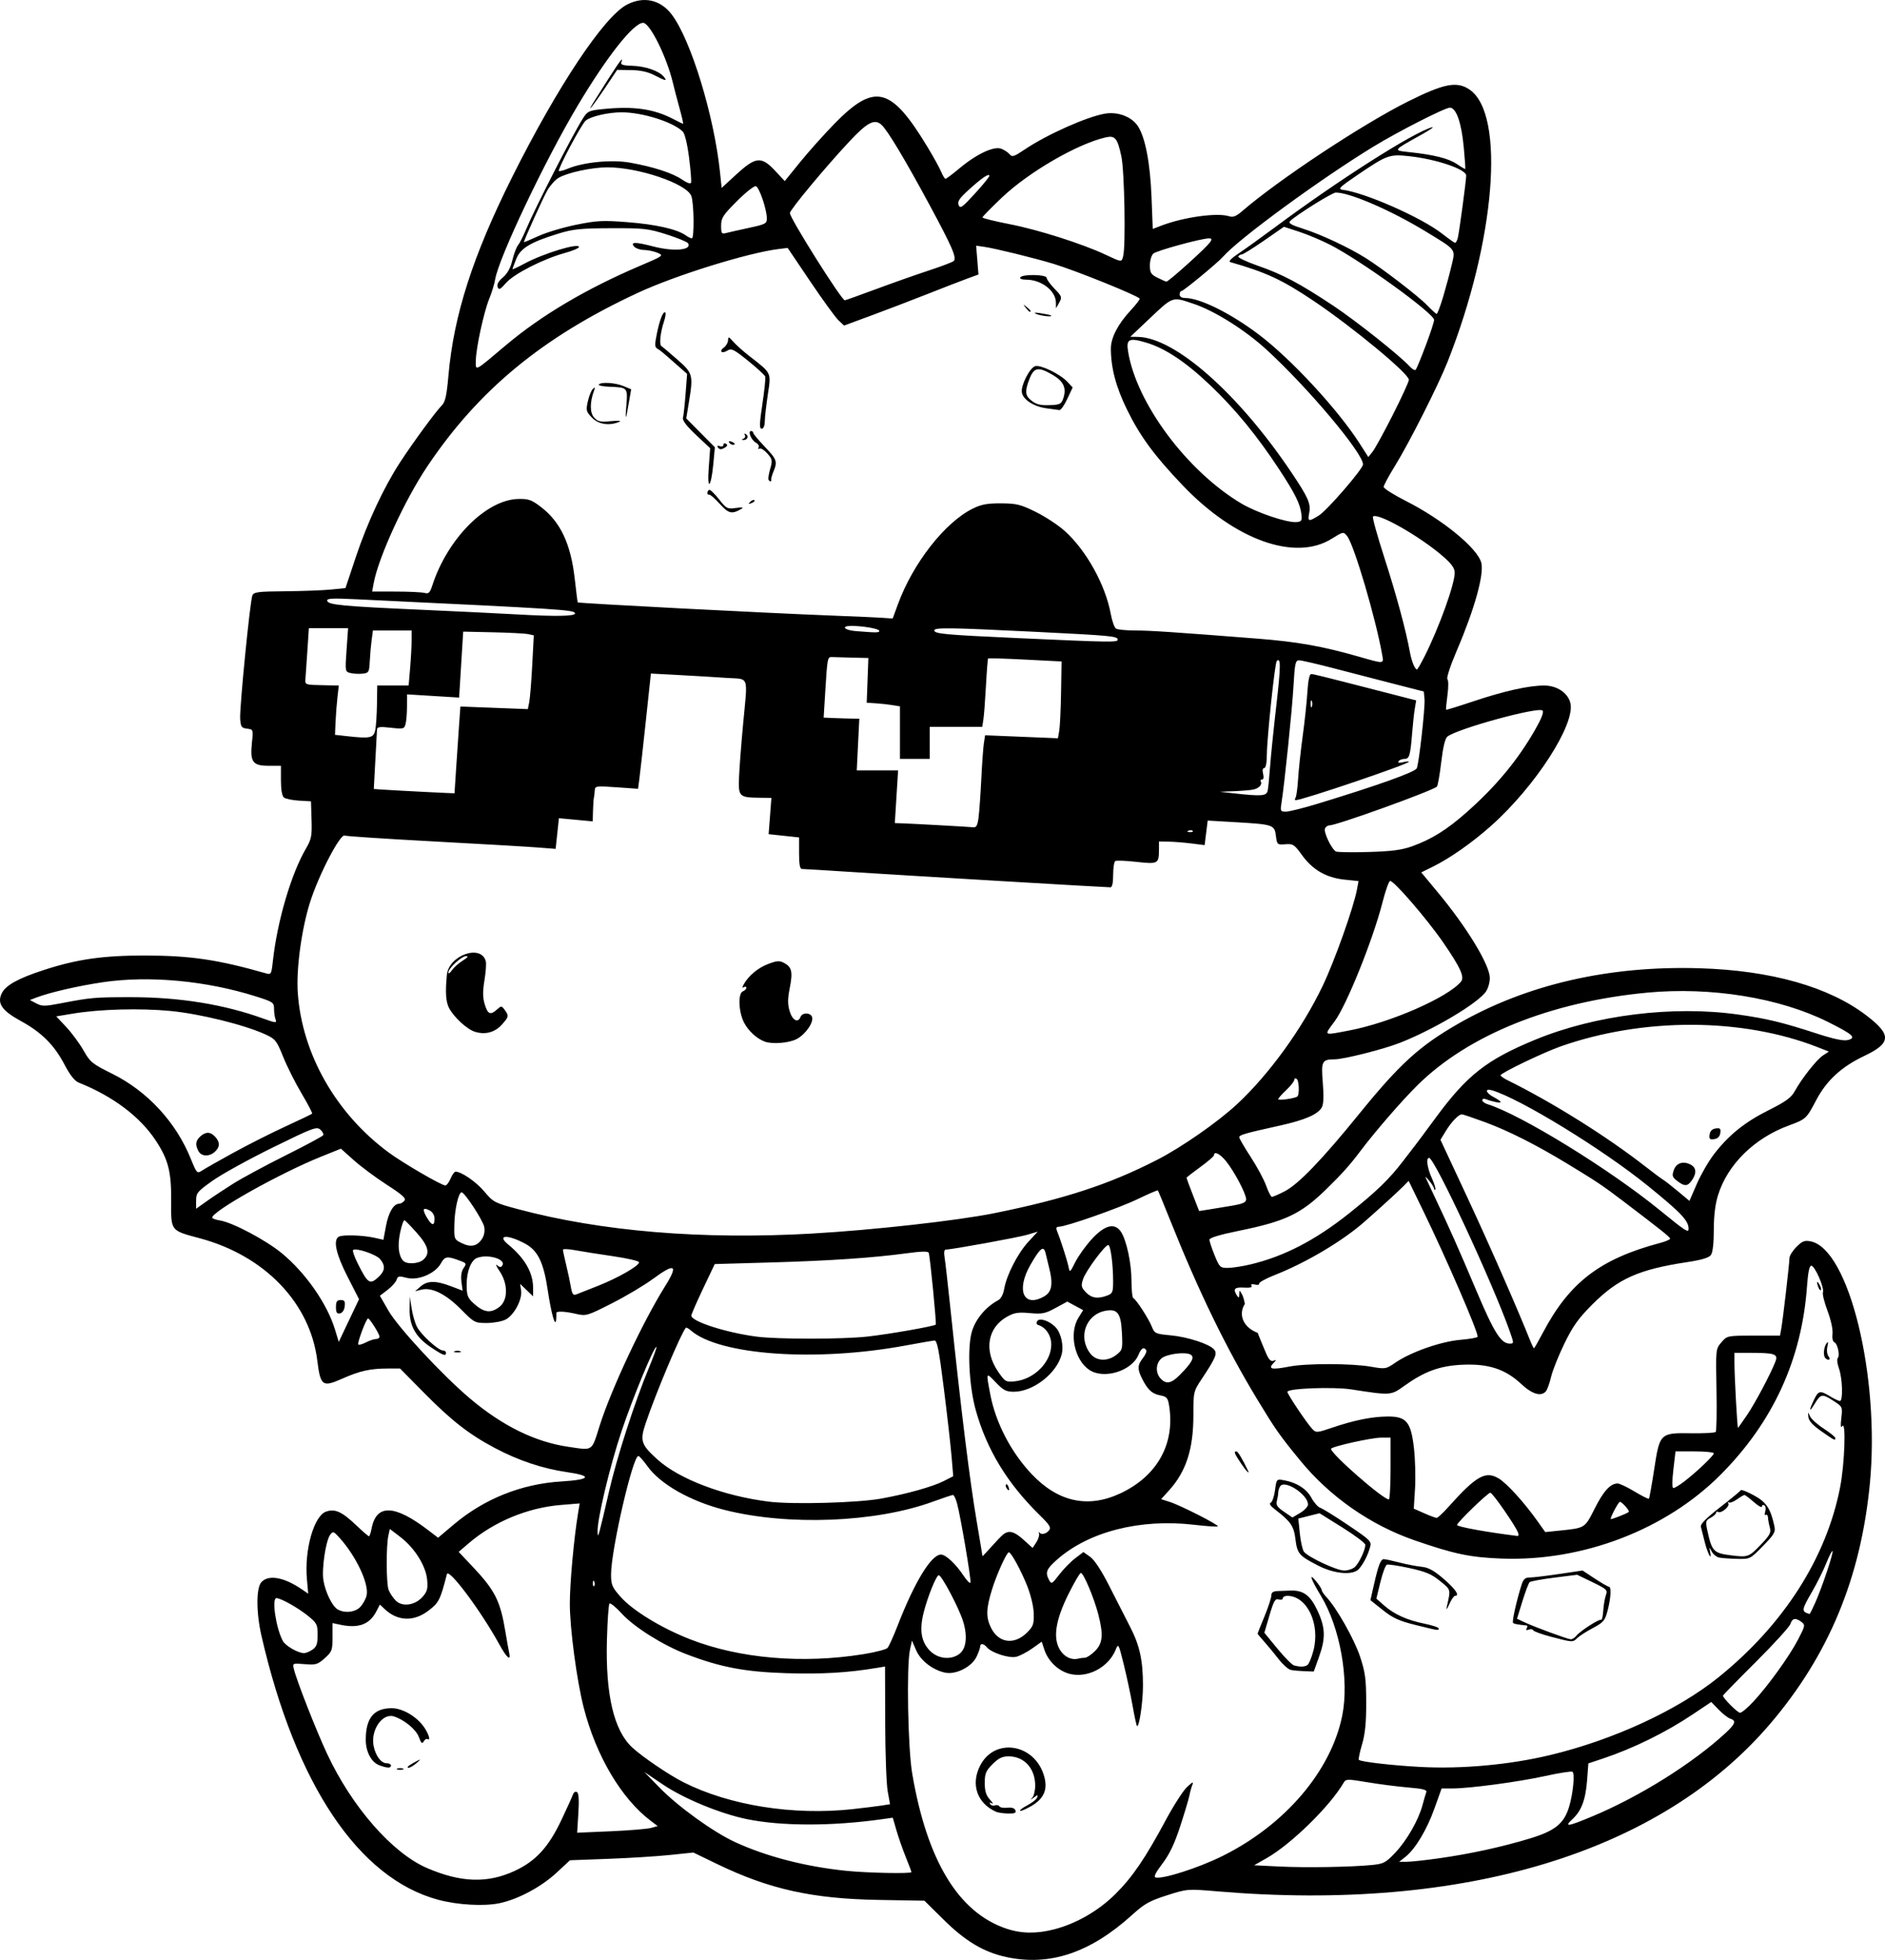 <?xml version="1.0" encoding="UTF-8" standalone="no"?>
<!-- Created with Inkscape (http://www.inkscape.org/) -->

<svg
   width="217.545mm"
   height="226.146mm"
   viewBox="0 0 217.545 226.146"
   version="1.1"
   id="svg1"
   xml:space="preserve"
   xmlns="http://www.w3.org/2000/svg"
   xmlns:svg="http://www.w3.org/2000/svg"><defs
     id="defs1"><clipPath
       clipPathUnits="userSpaceOnUse"
       id="clipPath3"><path
         id="path3"
         style="fill:#ff0000;fill-opacity:1;fill-rule:nonzero;stroke:none;stroke-width:0.265"
         d="M 117.464,-9.186 V 177.167 H 291.495 V -9.186 Z M 147.334,111.931 c 4.149,-0.092 4.552,4.357 -0.092,5.084 -1.195,0.187 -2.39,0.381 -3.57,0.655 -1.902,0.431 -3.801,0.869 -5.685,1.373 -4.843,1.295 -6.431,-3.457 -1.602,-4.804 2.039,-0.569 4.104,-1.04 6.168,-1.508 1.289,-0.299 2.595,-0.512 3.902,-0.719 0.31,-0.049 0.603,-0.075 0.88,-0.081 z" /></clipPath><clipPath
       clipPathUnits="userSpaceOnUse"
       id="clipPath29"><path
         id="path30"
         style="fill:#ff0000;fill-opacity:1;fill-rule:nonzero;stroke:none;stroke-width:0.265"
         d="M -43.23,-9.228 V 216.918 H 174.315 V -9.228 Z M 64.459,27.799 c 2.205,0.075 3.149,2.778 0.337,5.093 -1.015,0.835 -0.499,0.393 -1.541,1.333 -0.051,0.05 -0.1,0.101 -0.15,0.151 0.22,0.811 0.125,1.873 -0.521,3.116 -0.875,1.685 -1.749,3.37 -2.654,5.039 -0.978,1.836 -1.883,3.712 -2.891,5.53 -2.43,4.385 -6.499,1.653 -4.214,-2.809 0.315,-0.616 0.638,-1.229 0.953,-1.845 -0.007,-0.023 -0.015,-0.043 -0.022,-0.066 -0.595,-2.008 -0.069,-3.784 0.689,-5.659 1.274,-2.682 3.164,-4.982 5.254,-7.063 1.251,-1.138 0.627,-0.597 1.868,-1.628 0.964,-0.801 1.889,-1.157 2.675,-1.191 0.074,-0.003 0.146,-0.004 0.217,-0.001 z M 107.156,139.452 v 5.3e-4 h 1.332 c 3.185,0 4.318,2.034 3.452,3.522 1.261,1.236 0.77,3.284 -1.765,3.911 -0.549,0.616 -1.49,1.105 -2.851,1.261 -0.137,0.016 -0.274,0.031 -0.411,0.047 -2.651,0.305 -4.055,-0.978 -4.036,-2.332 -0.348,-0.335 -0.565,-0.745 -0.622,-1.186 -3.343,-0.946 -2.812,-4.861 1.596,-4.861 h 0.989 c 0.119,0 0.233,0.004 0.346,0.009 0.539,-0.217 1.168,-0.371 1.971,-0.371 z" /></clipPath></defs><g
     id="layer1"
     transform="translate(43.23,9.228)"><path
       style="fill:#000000"
       d="m 72.87,216.582 c -2.569,-0.558 -4.696,-1.829 -7.188,-4.293 l -2.224,-2.199 -5.317,-0.092 c -7.649,-0.133 -12.612,-1.238 -18.626,-4.148 l -2.726,-1.319 -2.698,0.282 c -1.484,0.155 -4.687,0.356 -7.119,0.446 l -4.422,0.164 -1.531,1.423 c -1.785,1.658 -4.459,3.086 -6.621,3.536 -1.796,0.373 -4.824,0.2 -7.07,-0.405 -9.179,-2.471 -16.447,-13.324 -20.377,-30.425 -0.623,-2.712 -0.63,-5.537 -0.015,-6.217 0.818,-0.904 2.621,-0.581 4.69,0.84 l 0.713,0.49 -0.15,-1.701 c -0.297,-3.384 0.813,-7.283 2.212,-7.771 1.031,-0.359 1.832,0.004 3.489,1.585 0.725,0.691 1.38,1.257 1.457,1.257 0.077,0 0.212,-0.388 0.301,-0.863 0.539,-2.872 2.628,-2.823 6.525,0.152 l 1.156,0.882 1.813,-1.529 c 3.51,-2.961 7.809,-4.68 12.406,-4.962 3.383,-0.207 3.652,-0.645 0.662,-1.077 -2.822,-0.407 -5.606,-1.338 -8.344,-2.79 -2.978,-1.579 -5.008,-3.164 -8.209,-6.41 l -2.717,-2.755 h -1.414 c -2.027,0 -3.228,0.268 -5.272,1.175 -2.27,1.007 -2.503,0.837 -2.866,-2.092 -0.827,-6.658 -6.079,-12.116 -13.589,-14.121 -3.373,-0.901 -3.3,-0.805 -3.275,-4.307 0.024,-3.394 -0.334,-4.781 -1.81,-7.009 -1.807,-2.728 -4.95,-5.084 -8.849,-6.633 -0.479,-0.19 -1.011,-0.863 -1.662,-2.101 -1.187,-2.258 -2.645,-3.71 -5.041,-5.017 -2.164,-1.181 -2.749,-2.026 -2.198,-3.174 0.452,-0.943 1.903,-1.746 4.916,-2.722 3.801,-1.231 6.774,-1.656 11.569,-1.654 5.291,0.003 8.432,0.465 14.067,2.071 0.529,0.151 0.586,0.045 0.74,-1.383 0.497,-4.595 2.106,-10.089 3.811,-13.009 0.646,-1.106 0.716,-1.462 0.657,-3.354 l -0.065,-2.117 -1.395,-0.082 c -0.767,-0.045 -1.548,-0.208 -1.734,-0.363 -0.21,-0.175 -0.339,-0.92 -0.339,-1.969 v -1.687 h -1.446 c -1.815,0 -2.133,-0.447 -1.9,-2.673 0.158,-1.51 0.152,-1.527 -0.562,-1.609 -0.637,-0.073 -0.731,-0.208 -0.797,-1.141 -0.086,-1.205 1.132,-13.515 1.407,-14.221 0.159,-0.407 0.615,-0.467 3.79,-0.494 1.985,-0.017 4.363,-0.106 5.283,-0.198 l 1.673,-0.168 1.192,-3.572 c 1.335,-4.002 3.238,-8.072 5.121,-10.957 1.501,-2.299 4.112,-5.857 4.812,-6.557 0.392,-0.392 0.557,-1.145 0.761,-3.464 0.61,-6.946 2.816,-13.807 7.362,-22.897 5.242,-10.481 10.616,-18.541 13.261,-19.891 1.923,-0.981 3.841,-0.554 5.137,1.145 2.212,2.901 4.899,11.678 5.582,18.233 l 0.185,1.782 1.728,-1.583 c 2.215,-2.029 2.865,-2.087 4.444,-0.392 l 1.11,1.191 1.77,-2.184 c 0.974,-1.201 2.745,-3.182 3.936,-4.403 4.661,-4.776 6.533,-4.326 10.726,2.579 0.7,1.153 1.427,2.467 1.614,2.919 0.187,0.452 0.416,0.823 0.509,0.823 0.092,0 0.822,-0.548 1.622,-1.217 1.951,-1.634 3.96,-2.577 4.807,-2.255 0.35,0.133 0.786,0.422 0.968,0.641 0.289,0.348 0.507,0.281 1.709,-0.53 2.579,-1.739 7.227,-3.813 9.315,-4.158 1.464,-0.242 3.031,0.344 3.752,1.403 0.873,1.282 1.449,4.258 1.605,8.282 l 0.14,3.621 0.956,-0.369 c 2.59,-0.999 6.511,-1.541 7.879,-1.089 0.425,0.14 0.802,-0.007 1.455,-0.572 4.233,-3.656 13.885,-10.039 19.172,-12.679 4.17,-2.082 5.643,-2.365 7.105,-1.366 4.163,2.845 2.969,17.516 -2.559,31.446 -1.073,2.703 -4.455,9.392 -6.049,11.961 -0.72,1.161 -1.309,2.257 -1.309,2.435 0,0.178 1.158,0.911 2.572,1.627 4.233,2.143 8.275,5.458 8.695,7.13 0.336,1.338 -0.782,5.344 -2.814,10.091 -0.745,1.74 -1.227,3.2 -1.099,3.328 0.127,0.127 0.13,0.949 0.007,1.85 -0.122,0.892 -0.191,1.649 -0.154,1.683 0.037,0.034 1.438,-0.397 3.111,-0.958 3.583,-1.2 6.414,-1.834 8.199,-1.834 1.473,0 2.734,0.837 3.028,2.009 0.609,2.428 -4.036,9.627 -9.149,14.179 -2.183,1.943 -4.726,3.727 -6.722,4.715 l -1.337,0.661 1.916,2.305 c 3.335,4.013 5.952,8.308 5.995,9.84 0.014,0.488 -0.177,1.196 -0.425,1.574 -0.875,1.336 -6.009,4.401 -9.972,5.954 -1.884,0.738 -6.447,1.89 -7.508,1.895 -1.471,0.007 -1.576,0.216 -1.367,2.721 0.125,1.5 0.089,2.44 -0.107,2.807 -0.439,0.821 -1.951,1.477 -4.908,2.13 -3.981,0.879 -4.63,1.067 -4.63,1.336 0,0.135 0.596,1.16 1.325,2.277 0.729,1.117 1.531,2.609 1.782,3.315 0.251,0.707 0.551,1.285 0.668,1.285 0.116,0 0.773,-0.286 1.459,-0.636 1.572,-0.801 4.313,-3.644 8.567,-8.889 4.702,-5.797 6.979,-7.874 11.441,-10.437 7.93,-4.555 17.444,-6.74 27.937,-6.415 8.206,0.254 14.852,2.134 19.176,5.425 2.958,2.251 2.909,3.204 -0.24,4.699 -2.616,1.242 -4.34,2.83 -5.53,5.096 -1.128,2.146 -1.173,2.188 -3.168,2.923 -3.981,1.467 -7.059,4.498 -8.159,8.034 -0.327,1.05 -0.489,2.381 -0.489,4.011 0,1.549 -0.122,2.606 -0.335,2.897 -0.231,0.316 -1.072,0.569 -2.712,0.817 -5.627,0.851 -7.998,1.909 -10.985,4.9 -1.601,1.604 -2.233,2.49 -3.215,4.509 -0.672,1.382 -1.361,3.107 -1.532,3.833 -0.171,0.726 -0.435,1.47 -0.588,1.654 -0.547,0.659 -1.585,0.36 -2.844,-0.818 -1.844,-1.725 -3.779,-2.364 -6.761,-2.234 -2.655,0.116 -4.412,0.757 -6.827,2.493 -1.463,1.051 -1.524,1.055 -6.005,0.358 -2.096,-0.326 -7.408,-0.125 -7.408,0.279 0,0.273 2.267,3.649 2.883,4.294 0.425,0.445 0.532,0.437 2.33,-0.175 2.483,-0.845 4.539,-1.258 6.336,-1.274 2.186,-0.02 2.713,0.612 3.058,3.662 0.146,1.291 0.201,3.388 0.123,4.659 l -0.143,2.31 1.207,0.534 c 0.664,0.294 1.308,0.534 1.432,0.534 0.124,0 0.731,-0.566 1.349,-1.257 3.239,-3.622 4.313,-4.221 5.854,-3.269 0.938,0.58 2.928,2.777 4.42,4.88 l 0.909,1.281 1.724,-0.177 c 2.882,-0.295 2.843,-0.27 3.979,-2.53 1.019,-2.027 1.815,-2.898 2.648,-2.898 0.231,0 1.115,0.419 1.965,0.931 0.85,0.512 1.592,0.884 1.649,0.827 0.057,-0.057 0.329,-1.576 0.605,-3.375 0.643,-4.201 0.675,-4.232 4.293,-4.181 1.442,0.02 2.705,-0.046 2.806,-0.147 0.101,-0.101 0.143,-2.298 0.094,-4.882 -0.089,-4.685 -0.088,-4.7 0.57,-5.465 0.656,-0.763 0.674,-0.767 3.71,-0.77 l 3.051,-0.003 0.144,-0.794 c 0.19,-1.047 0.943,-7.537 0.947,-8.156 0.001,-0.266 0.364,-0.845 0.807,-1.288 0.672,-0.672 0.942,-0.777 1.641,-0.637 4.418,0.884 8.016,15.598 6.832,27.94 -1.043,10.872 -4.75,19.808 -11.5,27.721 -12.69,14.875 -35.373,21.75 -63.809,19.34 -3.445,-0.292 -3.465,-0.29 -5.813,0.458 -2.006,0.639 -2.602,0.973 -4.012,2.251 -4.85,4.395 -9.529,5.958 -14.563,4.864 z m 5.581,-3.194 c 2.533,-0.654 5.124,-2.15 7.056,-4.077 1.973,-1.967 3.435,-4.114 5.793,-8.506 0.91,-1.695 2.02,-3.421 2.466,-3.836 0.647,-0.602 0.77,-0.648 0.605,-0.226 -0.114,0.291 -0.262,0.827 -0.328,1.191 -0.067,0.364 -0.539,1.946 -1.05,3.516 -0.674,2.07 -1.244,3.27 -2.075,4.366 -0.811,1.069 -1.036,1.536 -0.77,1.596 0.872,0.198 4.954,-1.115 7.695,-2.474 7.23,-3.585 12.549,-9.818 13.833,-16.211 0.827,-4.117 -0.25,-10.168 -2.459,-13.811 -1.173,-1.935 -1.456,-2.767 -0.585,-1.72 0.363,0.437 0.665,0.905 0.67,1.041 0.005,0.136 0.253,0.507 0.551,0.824 1.178,1.254 3.216,4.861 3.88,6.866 0.599,1.808 0.702,2.579 0.708,5.292 0.005,2.328 -0.123,3.618 -0.481,4.836 -0.269,0.913 -0.435,1.714 -0.37,1.78 0.229,0.229 3.881,0.65 7.128,0.821 4.769,0.251 10.257,-0.251 14.919,-1.364 7.296,-1.743 14.743,-5.177 19.447,-8.969 7.517,-6.061 12.451,-13.758 14.046,-21.917 0.532,-2.719 0.707,-7.792 0.244,-7.068 -0.171,0.268 -0.205,-0.032 -0.103,-0.926 0.15,-1.322 0.15,-1.323 -0.972,-2.042 -1.25,-0.8 -1.398,-0.771 -2.123,0.417 -0.627,1.027 -0.66,0.77 -0.063,-0.483 0.516,-1.082 0.7,-1.122 1.876,-0.405 0.476,0.29 0.982,0.528 1.124,0.528 0.374,0 0.295,-2.61 -0.114,-3.754 -0.192,-0.537 -0.255,-1.073 -0.141,-1.191 0.285,-0.294 -0.015,-1.686 -0.394,-1.831 -0.177,-0.068 -0.266,-0.481 -0.208,-0.973 0.058,-0.497 -0.182,-1.604 -0.573,-2.643 -0.37,-0.983 -0.61,-1.953 -0.532,-2.154 0.19,-0.495 -0.937,-3.064 -1.344,-3.064 -0.22,0 -0.379,0.765 -0.493,2.368 -0.598,8.427 -3.923,15.677 -9.974,21.752 -6.323,6.347 -15.912,10.02 -25.259,9.675 -3.624,-0.134 -5.474,-0.521 -10.054,-2.105 -5.089,-1.76 -9.785,-5.034 -13.195,-9.201 -2.4,-2.932 -2.86,-3.587 -4.951,-7.038 -3.624,-5.982 -6.793,-12.502 -10.082,-20.743 -0.726,-1.819 -1.358,-3.346 -1.404,-3.393 -0.046,-0.047 -1.08,0.396 -2.297,0.985 -2.171,1.051 -8.296,3.201 -9.117,3.201 -0.292,0 -0.361,0.139 -0.231,0.463 0.416,1.034 1.184,3.42 1.328,4.129 0.152,0.749 0.159,0.744 0.799,-0.529 0.355,-0.707 1.224,-1.91 1.931,-2.674 1.48,-1.599 2.627,-1.872 3.333,-0.794 0.644,0.985 1.21,3.63 1.21,5.656 0,1.049 0.096,1.946 0.214,1.995 0.32,0.132 1.76,2.352 2.137,3.293 0.313,0.782 0.421,0.832 2.158,0.993 1.982,0.184 4.506,1.008 5.032,1.642 0.385,0.464 0.173,0.972 -1.398,3.34 -0.995,1.5 -0.999,1.519 -0.999,4.251 0,3.892 -0.837,6.478 -2.799,8.65 l -0.924,1.023 1.002,0.321 c 1.262,0.404 5.695,2.662 5.537,2.82 -0.065,0.065 -1.303,-0.02 -2.751,-0.188 -6.191,-0.72 -12.123,0.787 -15.783,4.008 -1.26,1.109 -1.409,1.489 -0.932,2.38 0.263,0.492 0.34,0.45 1.162,-0.626 0.484,-0.634 1.311,-1.481 1.838,-1.883 l 0.958,-0.73 0.784,0.558 c 0.5,0.356 1.303,1.585 2.215,3.389 0.787,1.557 1.862,3.664 2.389,4.683 1.106,2.139 1.485,3.866 1.485,6.77 0,1.939 -0.443,4.914 -0.694,4.663 -0.062,-0.062 -0.289,-1.112 -0.504,-2.333 -0.215,-1.221 -0.67,-3.351 -1.012,-4.734 -0.604,-2.443 -0.63,-2.491 -0.942,-1.72 -0.829,2.05 -3.286,3.324 -5.344,2.77 -1.296,-0.349 -2.449,-1.46 -2.885,-2.781 l -0.303,-0.918 -1.104,0.781 c -0.607,0.43 -1.436,0.861 -1.843,0.959 -0.819,0.197 -2.85,-0.46 -3.374,-1.09 -0.376,-0.454 -0.782,-0.501 -0.782,-0.092 0,0.16 -0.19,0.69 -0.421,1.179 -0.552,1.162 -2.376,2.09 -3.61,1.835 -1.433,-0.296 -2.837,-1.378 -3.362,-2.593 l -0.48,-1.109 -0.23,1.058 c -0.411,1.885 -0.239,11.368 0.259,14.287 1.711,10.039 5.323,16.004 10.828,17.88 1.747,0.596 3.506,0.624 5.578,0.089 z m -6.718,-13.556 c -2.195,-0.973 -2.956,-3.159 -1.851,-5.323 1.7,-3.333 6.385,-2.523 7.409,1.28 0.403,1.496 -0.054,2.531 -1.488,3.371 -0.646,0.379 -1.234,0.629 -1.307,0.556 -0.073,-0.073 0.312,-0.363 0.856,-0.645 0.543,-0.282 1.044,-0.683 1.113,-0.892 0.108,-0.326 0.055,-0.326 -0.381,0.005 -0.397,0.302 -0.435,0.304 -0.175,0.013 0.182,-0.204 0.331,-0.829 0.331,-1.389 0,-1.978 -1.266,-3.374 -3.06,-3.374 -0.741,0 -1.168,0.206 -1.861,0.9 -0.772,0.772 -0.9,1.079 -0.9,2.166 0,0.943 0.152,1.434 0.595,1.921 0.327,0.36 0.428,0.558 0.224,0.439 -0.245,-0.142 -0.309,-0.115 -0.19,0.078 0.1,0.162 0.344,0.231 0.543,0.155 0.199,-0.076 0.431,-0.027 0.515,0.11 0.085,0.137 0.502,0.208 0.928,0.158 0.501,-0.058 0.827,0.047 0.923,0.299 0.115,0.301 -0.073,0.385 -0.835,0.37 -0.541,-0.01 -1.166,-0.1 -1.39,-0.198 z m 34.008,-16.371 c -0.291,-0.061 -0.914,-0.611 -1.384,-1.221 -0.47,-0.61 -1.214,-1.512 -1.654,-2.005 -0.439,-0.493 -0.799,-0.923 -0.799,-0.956 0,-0.033 0.357,-0.926 0.794,-1.985 0.437,-1.059 0.794,-2.147 0.794,-2.418 0,-0.365 0.205,-0.5 0.794,-0.519 0.437,-0.015 1.062,-0.037 1.389,-0.051 1.485,-0.061 2.3,0.526 3.114,2.249 0.95,2.009 0.994,3.21 0.195,5.436 l -0.593,1.654 -1.061,-0.036 c -0.583,-0.02 -1.299,-0.086 -1.59,-0.148 z m 1.907,-0.556 c 0.175,-0.112 0.491,-0.864 0.702,-1.672 0.806,-3.094 -0.734,-6.319 -3.018,-6.319 -0.284,0 -0.517,0.127 -0.517,0.282 0,0.155 -0.214,0.214 -0.476,0.131 -0.4,-0.127 -0.57,0.17 -1.064,1.847 l -0.588,1.998 1.504,1.829 c 0.827,1.006 1.693,1.879 1.924,1.941 0.701,0.188 1.197,0.176 1.532,-0.037 z m 28.124,-3.271 c -1.091,-0.288 -2.022,-0.627 -2.068,-0.755 -0.046,-0.127 -0.274,-0.159 -0.506,-0.069 -0.281,0.108 -0.359,0.059 -0.232,-0.147 0.105,-0.17 0.095,-0.319 -0.023,-0.332 -1.122,-0.116 -1.425,-0.174 -1.552,-0.301 -0.14,-0.14 0.394,-2.538 0.974,-4.373 0.213,-0.674 0.418,-0.86 0.945,-0.86 0.37,0 1.894,-0.181 3.387,-0.403 l 2.714,-0.403 1.415,0.932 c 0.778,0.513 1.507,0.932 1.62,0.932 0.305,0 0.238,1.285 -0.141,2.749 -0.303,1.169 -0.469,1.365 -1.713,2.03 -0.758,0.405 -1.565,0.924 -1.795,1.153 -0.504,0.504 -0.535,0.502 -3.025,-0.154 z m 2.944,-0.135 c 0.462,-0.562 2.637,-1.955 2.849,-1.824 0.088,0.054 0.195,-0.432 0.237,-1.08 0.043,-0.648 0.182,-1.452 0.309,-1.786 0.212,-0.558 0.085,-0.679 -1.546,-1.468 l -1.777,-0.86 -2.633,0.331 c -1.448,0.182 -2.73,0.416 -2.849,0.52 -0.119,0.104 -0.496,1.097 -0.839,2.206 l -0.622,2.017 0.839,0.396 c 1.149,0.542 5.003,1.961 5.37,1.977 0.164,0.007 0.462,-0.186 0.661,-0.429 z m -18.619,-1.234 c -1.862,-0.461 -2.592,-0.795 -3.741,-1.713 l -1.427,-1.14 0.401,-1.77 c 0.519,-2.287 0.78,-2.961 1.148,-2.961 0.165,0 0.971,0.173 1.792,0.385 0.821,0.212 1.969,0.433 2.551,0.491 0.799,0.08 1.426,0.423 2.562,1.401 1.382,1.19 1.893,1.956 1.304,1.956 -0.13,0 -0.433,0.446 -0.672,0.992 -0.242,0.552 -0.37,0.698 -0.287,0.331 0.481,-2.129 0.517,-1.987 -0.754,-3.028 -0.974,-0.798 -1.655,-1.087 -3.531,-1.497 -1.279,-0.279 -2.455,-0.458 -2.614,-0.397 -0.159,0.061 -0.497,0.967 -0.752,2.014 l -0.463,1.903 0.884,0.781 c 1.167,1.031 2.632,1.695 4.654,2.108 0.91,0.186 1.654,0.433 1.654,0.55 0,0.268 0.039,0.274 -2.71,-0.406 z m -11.18,-6.833 c -2.227,-1.138 -2.431,-1.374 -2.642,-3.06 -0.191,-1.531 -0.531,-2.022 -2.393,-3.456 -0.504,-0.388 -0.67,-0.656 -0.462,-0.747 0.178,-0.078 0.402,-0.727 0.497,-1.443 0.17,-1.284 0.183,-1.299 0.999,-1.158 1.477,0.256 2.658,1.006 3.207,2.037 0.291,0.547 0.751,1.065 1.022,1.152 0.271,0.087 1.719,0.986 3.219,1.997 2.62,1.768 2.717,1.868 2.513,2.582 -0.268,0.935 -0.751,1.872 -1.272,2.47 -0.666,0.763 -2.794,0.594 -4.688,-0.373 z m 4.251,0.119 c 0.489,-0.489 1.173,-1.961 1.173,-2.524 0,-0.191 -1.19,-1.09 -2.643,-1.997 l -2.643,-1.65 -1.225,0.309 -1.225,0.309 0.178,1.735 c 0.098,0.954 0.314,1.899 0.48,2.099 0.534,0.643 3.745,2.146 4.614,2.159 0.463,0.007 1.045,-0.191 1.294,-0.44 z m -5.443,-7.18 c -0.003,-1.151 -2.702,-2.907 -3.218,-2.094 -0.117,0.184 -0.215,0.512 -0.22,0.731 -0.004,0.218 -0.076,0.653 -0.16,0.966 -0.119,0.445 0.06,0.714 0.823,1.233 l 0.976,0.663 0.9,-0.531 c 0.495,-0.292 0.9,-0.728 0.899,-0.968 z m 47.462,6.128 c -0.309,-0.061 -0.699,-0.372 -0.867,-0.692 -0.304,-0.578 -0.305,-0.578 -0.181,0.052 0.224,1.141 -0.289,0.193 -0.629,-1.163 -0.183,-0.728 -0.383,-1.518 -0.445,-1.757 -0.077,-0.298 0.617,-1.001 2.211,-2.24 1.278,-0.993 2.359,-1.885 2.401,-1.981 0.043,-0.097 0.715,0.169 1.495,0.592 1.444,0.782 1.935,1.515 2.371,3.536 0.152,0.706 0.006,0.964 -1.313,2.315 -1.478,1.514 -1.491,1.52 -2.983,1.484 -0.824,-0.02 -1.751,-0.086 -2.06,-0.146 z m 4.734,-1.428 c 1.116,-1.158 1.27,-1.444 1.102,-2.051 -0.107,-0.388 -0.203,-0.904 -0.212,-1.148 -0.009,-0.244 -0.123,-0.378 -0.253,-0.298 -0.13,0.08 -0.159,-0.097 -0.065,-0.394 0.094,-0.297 0.048,-0.617 -0.104,-0.71 -0.151,-0.094 -0.275,-0.032 -0.275,0.137 0,0.169 -0.421,-0.062 -0.935,-0.514 -0.514,-0.452 -1.002,-0.821 -1.084,-0.821 -0.082,0 -0.478,0.235 -0.881,0.521 -0.403,0.287 -0.827,0.436 -0.943,0.331 -0.116,-0.105 -0.13,-0.05 -0.032,0.122 0.198,0.346 -0.842,1.202 -1.196,0.984 -0.122,-0.075 -0.221,-0.031 -0.221,0.099 0,0.13 -0.282,0.387 -0.627,0.571 -0.574,0.307 -0.607,0.43 -0.391,1.434 0.528,2.448 0.721,2.652 2.738,2.904 1.941,0.242 2.06,0.201 3.379,-1.167 z m -59.965,-9.496 c -0.741,-1.119 -0.818,-1.329 -0.492,-1.329 0.167,0 0.657,0.811 1.319,2.183 0.279,0.578 -0.219,0.063 -0.826,-0.854 z m 67.016,-3.652 c -0.999,-0.697 -1.454,-1.199 -1.498,-1.654 -0.06,-0.618 -0.05,-0.623 0.178,-0.09 0.133,0.31 0.846,0.955 1.585,1.434 0.739,0.479 1.343,0.969 1.343,1.09 0,0.329 -0.058,0.301 -1.608,-0.781 z m 0.462,-8.436 c -0.268,-0.268 -0.203,-1.23 0.114,-1.676 0.216,-0.304 0.243,-0.22 0.117,0.356 -0.094,0.43 -0.033,0.912 0.143,1.124 0.303,0.366 -0.03,0.539 -0.374,0.195 z m -0.805,-8.168 c -0.255,-0.665 -0.18,-0.837 0.132,-0.301 0.154,0.266 0.225,0.539 0.157,0.607 -0.068,0.068 -0.198,-0.07 -0.289,-0.306 z M 16.141,206.663 c 2.462,-1.135 3.933,-2.738 5.445,-5.937 0.623,-1.318 1.209,-2.613 1.301,-2.877 0.096,-0.273 0.298,-0.399 0.47,-0.293 0.206,0.127 0.257,0.9 0.161,2.438 l -0.14,2.252 3.876,-0.168 c 2.132,-0.092 4.223,-0.265 4.647,-0.384 l 0.771,-0.216 -0.771,-0.581 c -3.413,-2.572 -6.338,-7.505 -7.77,-13.102 -0.799,-3.125 -1.6,-9.138 -1.598,-11.99 0.002,-2.384 0.467,-7.493 0.944,-10.392 l 0.192,-1.166 -2.223,0.185 c -3.788,0.314 -7.684,1.935 -10.555,4.391 l -1.188,1.016 1.463,1.545 c 2.752,2.906 3.338,4.059 3.948,7.763 0.156,0.946 0.342,1.988 0.415,2.315 0.233,1.058 -0.264,0.634 -1.153,-0.982 -2.123,-3.863 -5.835,-8.828 -6.031,-8.068 -0.767,2.981 -0.924,3.291 -2.131,4.213 -1.686,1.287 -3.542,1.225 -5.03,-0.168 l -0.575,-0.538 -0.423,0.818 c -0.763,1.476 -2.05,1.95 -4.116,1.515 l -0.926,-0.195 v 1.626 c 0,1.514 -0.062,1.681 -0.897,2.427 -0.813,0.726 -1.03,0.791 -2.309,0.684 -1.403,-0.116 -1.411,-0.113 -1.252,0.566 0.307,1.309 2.558,7.053 3.834,9.781 2.867,6.131 7.528,11.457 11.541,13.185 3.887,1.674 6.957,1.777 10.079,0.338 z M 2.62,194.847 c 0.182,-0.073 0.48,-0.073 0.661,0 0.182,0.073 0.033,0.133 -0.331,0.133 -0.364,0 -0.513,-0.06 -0.331,-0.133 z m -2.062,-0.379 c -0.93,-0.342 -1.576,-1.553 -1.576,-2.953 0,-2.504 0.933,-3.637 2.994,-3.637 1.288,0 2.964,1.007 3.8,2.283 0.505,0.771 0.701,1.506 0.343,1.284 -0.124,-0.076 -0.327,0.043 -0.452,0.266 -0.178,0.318 -0.297,0.211 -0.551,-0.492 -0.318,-0.88 -1.68,-2.009 -2.884,-2.392 -1.322,-0.42 -2.691,1.549 -2.349,3.376 0.214,1.142 0.866,2.024 1.495,2.024 0.283,0 0.514,0.119 0.514,0.265 0,0.317 -0.426,0.31 -1.334,-0.025 z m 3.451,0.012 c 0.218,-0.148 0.635,-0.391 0.926,-0.54 0.416,-0.213 0.395,-0.154 -0.096,0.273 -0.344,0.299 -0.76,0.542 -0.926,0.54 -0.166,-0.002 -0.123,-0.125 0.096,-0.273 z m 57.944,12.311 c 0,-0.076 -0.289,-0.849 -0.642,-1.718 -0.353,-0.869 -0.837,-2.251 -1.075,-3.071 l -0.433,-1.491 -1.24,0.175 c -5.768,0.814 -11.563,0.812 -15.582,-0.005 -3.061,-0.623 -7.283,-2.362 -9.713,-4.002 l -2.138,-1.443 1.72,1.769 c 2.167,2.228 6.228,5.16 8.767,6.329 3.613,1.664 8.107,2.825 12.797,3.307 2.448,0.251 7.541,0.353 7.541,0.15 z m 53.181,-0.823 c 1.318,-0.131 1.569,-0.265 2.664,-1.423 1.344,-1.422 2.685,-3.768 3.147,-5.505 0.167,-0.628 0.363,-1.296 0.436,-1.486 0.099,-0.258 -0.42,-0.391 -2.065,-0.527 -1.209,-0.1 -3.324,-0.37 -4.702,-0.6 -2.373,-0.396 -2.518,-0.393 -2.778,0.054 -1.57,2.7 -6.031,7.069 -8.873,8.691 l -1.455,0.83 2.91,0.143 c 3.069,0.151 8.27,0.065 10.716,-0.178 z m 7.673,-0.766 c 3.626,-0.513 7.173,-1.283 10.451,-2.269 2.983,-0.897 4.015,-1.728 4.61,-3.715 0.451,-1.506 0.67,-3.827 0.377,-4.007 -0.131,-0.081 -1.545,0.14 -3.142,0.491 -3.106,0.684 -8.731,1.436 -10.737,1.436 h -1.222 l -0.829,2.317 c -0.887,2.478 -2.216,4.685 -3.368,5.592 l -0.71,0.558 0.896,-0.005 c 0.493,-0.003 2.146,-0.182 3.674,-0.398 z m 17.634,-4.802 c 5.495,-2.281 11.681,-6.147 15.505,-9.689 1.104,-1.023 1.223,-1.4 0.513,-1.626 -0.264,-0.084 -0.866,-0.551 -1.338,-1.039 l -0.859,-0.887 -2.143,1.435 c -3.13,2.095 -6.88,3.936 -10.415,5.112 l -1.623,0.54 -0.146,1.926 c -0.172,2.269 -0.647,3.539 -1.683,4.5 -1.008,0.934 -0.593,0.883 2.19,-0.273 z m -85.236,-0.881 c 1.31,-0.144 2.809,-0.329 3.331,-0.411 l 0.95,-0.149 -0.271,-1.505 c -0.149,-0.828 -0.279,-4.403 -0.288,-7.945 l -0.017,-6.44 -0.926,0.156 c -3.326,0.559 -6.399,0.74 -10.431,0.614 -4.812,-0.15 -7.616,-0.682 -11.58,-2.197 -2.68,-1.024 -6.013,-3.115 -7.42,-4.655 -0.69,-0.755 -1.339,-1.287 -1.444,-1.182 -0.104,0.104 -0.237,2.001 -0.296,4.214 -0.166,6.312 0.799,10.413 2.913,12.385 1.144,1.067 4.232,3.164 5.9,4.008 5.331,2.695 12.698,3.865 19.579,3.109 z M 159.095,187.15 c 1.711,-1.836 4.168,-5.241 5.178,-7.176 0.829,-1.588 0.853,-1.706 0.41,-2.042 -0.684,-0.519 -1.071,-0.452 -1.282,0.222 -0.103,0.327 -1.897,2.299 -3.987,4.381 -2.09,2.082 -3.8,3.834 -3.8,3.893 0,0.29 1.685,1.978 1.976,1.978 0.183,0 0.86,-0.566 1.504,-1.257 z M 56.411,181.645 c 1.374,-0.222 2.629,-0.547 2.788,-0.723 0.159,-0.176 0.682,-1.332 1.162,-2.569 1.958,-5.046 3.884,-8.202 5.006,-8.202 0.553,0 1.707,1.078 2.603,2.431 0.39,0.589 0.75,0.947 0.8,0.796 0.102,-0.306 -1.127,-7.558 -1.545,-9.114 -0.146,-0.546 -0.358,-0.992 -0.47,-0.992 -0.112,0 -1.161,0.349 -2.332,0.777 -6.598,2.408 -16.712,2.808 -24.036,0.949 -3.942,-1 -7.401,-2.959 -8.892,-5.036 -0.469,-0.653 -0.942,-1.188 -1.052,-1.188 -0.648,0 -3.151,10.849 -3.151,13.654 0,1.206 0.117,1.486 1.081,2.581 1.403,1.593 4.709,3.615 8.042,4.916 5.703,2.227 12.979,2.852 19.995,1.72 z m 25.56,0.412 c 0.218,0 0.744,-0.348 1.169,-0.773 0.907,-0.907 0.991,-1.881 0.37,-4.28 -0.484,-1.869 -1.696,-4.736 -2.001,-4.736 -0.12,0 -0.769,1.108 -1.441,2.463 -1.498,3.017 -1.804,5.093 -0.95,6.446 0.503,0.798 1.335,1.184 2.105,0.976 0.194,-0.052 0.53,-0.095 0.748,-0.095 z m -14.531,-0.404 c 0.842,-0.59 1.024,-2.03 0.48,-3.8 -0.466,-1.515 -2.473,-5.32 -2.807,-5.32 -0.277,0 -1.258,2.408 -1.728,4.241 -0.534,2.085 -0.312,3.453 0.728,4.494 0.904,0.904 2.348,1.071 3.326,0.386 z m -74.602,-0.537 c 0.471,-0.33 0.588,-0.669 0.588,-1.702 0,-1.198 -0.08,-1.355 -1.124,-2.202 -1.136,-0.921 -3.121,-2.034 -3.627,-2.034 -0.573,0 -0.059,3.453 0.734,4.935 0.304,0.568 1.741,1.399 2.438,1.409 0.222,0.003 0.669,-0.179 0.992,-0.406 z m 82.477,-1.981 c 0.694,-0.694 0.789,-0.968 0.758,-2.177 -0.021,-0.819 -0.337,-2.138 -0.775,-3.235 -0.707,-1.773 -1.836,-3.836 -2.098,-3.836 -0.253,0 -1.413,2.568 -1.955,4.327 -0.68,2.205 -0.701,3.193 -0.096,4.4 0.887,1.769 2.693,1.995 4.167,0.521 z m 90.976,-3.494 c 0.791,-1.788 2.113,-5.754 1.967,-5.9 -0.062,-0.062 -0.386,0.571 -0.721,1.406 -0.335,0.835 -1.071,2.313 -1.635,3.284 -1.241,2.136 -1.258,2.289 -0.295,2.579 0.038,0.011 0.346,-0.604 0.684,-1.369 z M -1.628,176.17 c 0.297,-0.327 0.614,-0.907 0.704,-1.287 0.314,-1.33 -1.205,-4.558 -3.153,-6.702 -0.662,-0.729 -0.731,-0.749 -1.053,-0.307 -0.509,0.697 -0.99,3.956 -0.774,5.252 0.23,1.38 1.018,2.989 1.644,3.353 0.816,0.475 2.053,0.33 2.633,-0.308 z m 7.187,-1.164 c 0.519,-0.597 0.604,-0.931 0.504,-1.973 -0.153,-1.596 -1.448,-3.656 -3.085,-4.907 l -1.218,-0.931 -0.167,0.75 c -0.269,1.209 -0.252,5.551 0.024,6.279 0.14,0.367 0.51,0.924 0.824,1.238 0.764,0.764 2.247,0.548 3.119,-0.456 z m 19.797,-1.73 c -0.085,-0.211 -0.147,-0.148 -0.16,0.16 -0.011,0.279 0.051,0.435 0.139,0.347 0.088,-0.088 0.097,-0.316 0.021,-0.507 z m 47.18,-5.432 c 0.663,-0.539 1.272,-0.384 2.364,0.603 l 1.043,0.942 0.419,-0.64 c 0.231,-0.352 0.377,-0.806 0.324,-1.008 -0.052,-0.202 -0.045,-0.279 0.016,-0.17 0.184,0.329 0.775,0.224 1.127,-0.2 0.277,-0.334 0.101,-0.624 -1.092,-1.794 -3.731,-3.659 -6.101,-7.559 -7.366,-12.122 -0.765,-2.759 -0.981,-7.165 -0.444,-9.015 0.421,-1.447 1.609,-2.871 3.032,-3.633 0.326,-0.174 0.596,-0.679 0.703,-1.317 0.265,-1.57 1.563,-4.1 2.78,-5.421 l 1.089,-1.182 -1.164,0.35 c -1.049,0.316 -8.771,1.723 -9.455,1.723 -0.17,0 -0.222,0.339 -0.134,0.86 0.08,0.473 0.383,3.122 0.672,5.887 1.246,11.908 2.228,19.856 3.055,24.714 0.357,2.097 0.648,3.853 0.648,3.903 0,0.05 0.446,-0.415 0.992,-1.034 0.546,-0.619 1.171,-1.27 1.389,-1.448 z m 0.386,-5.384 c -0.096,-0.155 -0.118,-0.339 -0.048,-0.408 0.069,-0.069 0.197,0.058 0.283,0.282 0.179,0.466 0.026,0.548 -0.234,0.126 z m -45.867,0.414 c 0.884,-3.876 2.943,-10.263 4.594,-14.248 0.533,-1.288 0.93,-2.382 0.881,-2.431 -0.219,-0.219 -2.727,5.837 -4.033,9.738 -1.357,4.051 -2.824,10.21 -2.764,11.602 0.024,0.559 0.053,0.541 0.253,-0.163 0.124,-0.437 0.606,-2.461 1.07,-4.498 z m 104.906,4.734 c -0.312,-0.812 -2.937,-4.59 -3.194,-4.596 -0.281,-0.006 -3.843,3.444 -3.843,3.723 0,0.209 3.396,0.827 6.974,1.27 0.125,0.015 0.153,-0.164 0.063,-0.398 z m 12.783,-2.379 c 0.133,-0.126 -0.783,-1.164 -1.027,-1.164 -0.154,0 -1.066,1.694 -1.066,1.98 0,0.111 1.893,-0.626 2.093,-0.815 z m -86.259,-1.54 c 3.015,-0.552 5.932,-1.373 7.224,-2.032 l 1.071,-0.547 -0.193,-2.293 c -0.106,-1.261 -0.508,-4.793 -0.892,-7.849 -0.567,-4.504 -0.775,-5.549 -1.096,-5.518 -0.218,0.021 -1.743,0.286 -3.388,0.59 -10.303,1.899 -21.468,1.104 -24.725,-1.76 -0.256,-0.225 -0.509,-0.36 -0.563,-0.3 -0.545,0.599 -3.479,7.568 -4.635,11.01 -0.683,2.034 -0.542,2.473 1.34,4.176 2.523,2.284 7.676,4.236 12.882,4.88 2.778,0.344 10.278,0.137 12.977,-0.357 z m 27.575,-0.595 c 4.288,-2.009 6.358,-5.757 5.626,-10.185 -0.138,-0.836 -0.278,-0.991 -1.019,-1.13 -0.941,-0.176 -1.437,-0.633 -2.09,-1.924 -0.56,-1.105 -0.541,-1.573 0.097,-2.384 0.289,-0.367 0.461,-0.773 0.381,-0.902 -0.265,-0.428 -0.575,-0.241 -0.899,0.541 -0.768,1.855 -3.97,2.846 -5.646,1.748 -1.732,-1.135 -2.392,-4.233 -1.284,-6.026 l 0.548,-0.887 -0.915,-0.493 -0.915,-0.493 -1.354,0.737 c -1.195,0.65 -1.546,0.72 -2.974,0.59 -1.343,-0.122 -1.792,-0.05 -2.627,0.419 -2.265,1.273 -2.695,3.916 -1.029,6.337 0.804,1.169 0.892,1.22 1.925,1.117 2.232,-0.222 4.209,-2.213 4.209,-4.237 0,-1.055 -0.625,-1.991 -1.513,-2.266 -0.191,-0.059 -0.236,-0.239 -0.11,-0.441 0.275,-0.443 1.511,-0.002 2.191,0.782 0.581,0.67 0.877,2.08 0.637,3.037 -0.549,2.189 -3.282,4.327 -5.531,4.327 -0.88,0 -1.21,-0.171 -2.065,-1.069 -1.158,-1.217 -1.147,-1.241 -0.641,1.404 0.62,3.242 2.387,6.643 4.754,9.151 3.053,3.235 6.512,3.993 10.244,2.244 z m 31.192,-2.866 v -3.572 h -1.061 c -1.148,0 -5.823,1.046 -5.811,1.3 0.03,0.608 5.974,5.806 6.673,5.835 0.109,0.005 0.198,-1.599 0.198,-3.563 z m 33.842,1.529 c 1.384,-1.047 3.465,-3.02 3.465,-3.285 0,-0.126 -0.995,-0.228 -2.211,-0.228 h -2.211 l -0.247,2.117 c -0.155,1.327 -0.153,2.117 0.004,2.117 0.138,0 0.678,-0.324 1.201,-0.72 z M 25.98,155.268 c 1.34,-4.224 4.973,-11.966 7.543,-16.073 1.571,-2.51 1.166,-2.743 -1.436,-0.826 -0.964,0.71 -3.075,1.965 -4.693,2.788 -2.825,1.438 -2.986,1.486 -4.101,1.229 -1.389,-0.32 -2.363,-0.355 -2.32,-0.082 0.017,0.109 0.01,0.437 -0.017,0.728 -0.091,1.004 -0.563,-0.651 -0.98,-3.44 -0.475,-3.177 -1.141,-4.533 -2.61,-5.322 -2.02,-1.084 -3.311,-1.018 -1.949,0.099 1.888,1.548 2.863,3.226 2.873,4.942 l 0.006,1.042 -0.749,-0.717 -0.749,-0.717 0.112,0.763 c 0.152,1.035 -0.81,2.845 -1.779,3.346 -0.428,0.221 -1.413,0.402 -2.188,0.402 -1.373,0 -1.452,-0.042 -2.982,-1.588 -1.734,-1.753 -3.358,-2.558 -4.551,-2.259 l -0.738,0.185 0.635,-0.551 c 0.792,-0.687 1.751,-0.697 3.495,-0.034 l 1.359,0.516 -0.138,-1.026 c -0.089,-0.667 -0.003,-1.219 0.247,-1.575 0.355,-0.507 0.331,-0.569 -0.304,-0.811 -1.604,-0.61 -1.835,-0.583 -2.314,0.268 -0.666,1.184 -2.642,2.012 -3.962,1.66 -0.869,-0.232 -1.013,-0.204 -1.149,0.226 -0.086,0.27 -0.555,0.795 -1.042,1.167 l -0.887,0.676 0.971,1.698 c 1.112,1.946 6.225,7.456 9.424,10.157 3.741,3.159 7.52,5.017 11.341,5.575 2.918,0.427 2.667,0.596 3.631,-2.445 z M 6.456,146.201 c -1.737,-1.17 -2.459,-2.491 -2.414,-4.416 l 0.033,-1.4 0.196,1.333 c 0.108,0.733 0.387,1.704 0.622,2.156 0.477,0.922 2.463,2.728 3.001,2.728 0.192,0 0.349,0.119 0.349,0.265 0,0.436 -0.335,0.311 -1.787,-0.667 z m 2.779,0.491 c 0.182,-0.073 0.48,-0.073 0.661,0 0.182,0.073 0.033,0.133 -0.331,0.133 -0.364,0 -0.513,-0.06 -0.331,-0.133 z M 158.371,154.083 c 0.923,-1.344 2.776,-4.831 3.302,-6.215 0.324,-0.852 -0.071,-0.991 -2.816,-0.996 l -1.918,-0.004 v 1.149 c 0,1.591 0.331,7.604 0.414,7.519 0.037,-0.038 0.496,-0.692 1.018,-1.454 z m -65.465,-4.635 c 1.398,-1.409 1.753,-2.047 1.305,-2.349 -0.578,-0.39 -2.826,-0.105 -3.421,0.434 -0.64,0.58 -0.681,1.637 -0.089,2.292 0.635,0.701 1.238,0.598 2.205,-0.376 z m 12.733,-1.002 c 1.907,-0.368 7.144,-0.357 9.306,0.02 1.718,0.299 1.76,0.292 2.884,-0.475 1.794,-1.224 5.242,-2.429 7.492,-2.62 1.091,-0.092 1.984,-0.255 1.984,-0.361 0,-0.683 -3.591,-8.976 -6.327,-14.611 l -1.638,-3.372 -0.582,0.594 c -0.576,0.588 -2.587,2.426 -4.496,4.109 -2.535,2.235 -6.755,4.743 -10.373,6.163 -1.019,0.4 -1.826,0.845 -1.795,0.988 0.031,0.143 -0.196,0.194 -0.504,0.114 -0.361,-0.094 -0.499,-0.045 -0.386,0.137 0.116,0.188 -0.183,0.261 -0.885,0.216 -1.081,-0.069 -1.279,0.157 -0.796,0.906 0.213,0.329 0.259,0.307 0.269,-0.132 0.012,-0.519 0.018,-0.52 0.309,-0.017 0.164,0.282 0.329,0.917 0.369,1.411 0.039,0.494 0.279,1.051 0.534,1.237 0.254,0.186 0.496,0.503 0.536,0.705 0.076,0.378 0.458,1.367 1.298,3.355 0.352,0.834 0.591,1.093 0.898,0.977 0.335,-0.128 0.353,-0.093 0.088,0.174 -0.789,0.795 -0.376,0.904 1.816,0.482 z m -1.088,-0.916 c 0.181,-0.218 0.506,-0.397 0.722,-0.397 0.24,0 0.334,-0.154 0.24,-0.397 -0.084,-0.218 -0.037,-0.397 0.104,-0.397 0.141,0 0.256,0.119 0.256,0.265 0,0.146 0.208,0.263 0.463,0.261 0.261,-0.002 0.348,-0.089 0.198,-0.198 -0.353,-0.259 -0.485,-1.12 -0.172,-1.12 0.243,0 0.491,0.433 0.513,0.896 0.006,0.129 0.152,0.322 0.325,0.429 0.177,0.109 -0.214,0.273 -0.897,0.376 -0.666,0.1 -1.28,0.294 -1.365,0.431 -0.085,0.137 -0.281,0.249 -0.435,0.249 -0.177,0 -0.16,-0.147 0.048,-0.397 z m 0.529,-2.63 c 0,-0.355 0.102,-0.709 0.226,-0.786 0.124,-0.077 0.214,0.213 0.198,0.645 -0.033,0.939 -0.425,1.068 -0.425,0.14 z m -0.695,-2.124 c -0.269,-0.702 0.026,-0.932 0.339,-0.265 0.171,0.365 0.196,0.653 0.058,0.653 -0.136,0 -0.315,-0.175 -0.397,-0.388 z m -2.348,-1.729 c 0.09,-0.146 0.335,-0.265 0.545,-0.265 0.21,0 0.381,0.119 0.381,0.265 0,0.146 -0.245,0.265 -0.545,0.265 -0.3,0 -0.471,-0.119 -0.381,-0.265 z m -16.413,6.045 c 0.693,-0.545 0.72,-0.654 0.625,-2.54 -0.114,-2.266 -0.511,-2.792 -1.905,-2.53 -2.276,0.428 -3.201,3.078 -1.727,4.951 0.685,0.871 1.986,0.922 3.008,0.119 z m 49.209,-2.539 c 3.071,-5.821 6.606,-8.522 13.572,-10.372 0.618,-0.164 1.118,-0.383 1.11,-0.486 -0.014,-0.183 -1.026,-0.991 -5.463,-4.36 -2.347,-1.783 -3.006,-2.223 -6.428,-4.301 -3.557,-2.16 -6.811,-3.802 -9.472,-4.778 -1.353,-0.497 -2.555,-0.903 -2.671,-0.903 -0.368,0 -1.224,0.891 -1.857,1.932 l -0.612,1.006 3.05,6.535 c 2.538,5.437 5.761,12.778 7.313,16.655 0.189,0.473 0.383,0.86 0.43,0.86 0.047,0 0.51,-0.804 1.028,-1.786 z M 0.159,145.28 c 0.226,0 0.41,-0.121 0.41,-0.268 0,-0.31 -1.126,-2.105 -1.323,-2.109 -0.207,-0.004 -1.279,2.862 -1.127,3.014 0.075,0.075 0.472,-0.038 0.883,-0.25 0.411,-0.212 0.932,-0.386 1.157,-0.386 z M 131.02,144.42 c -1.983,-5.627 -8.687,-20.042 -9.321,-20.042 -0.379,0 -0.22,1.155 0.324,2.354 0.29,0.64 0.466,1.226 0.391,1.301 -0.075,0.075 -0.14,0.028 -0.143,-0.106 -0.003,-0.133 -0.252,-0.54 -0.552,-0.904 -0.3,-0.364 -0.494,-0.542 -0.429,-0.397 0.064,0.146 0.539,1.158 1.055,2.249 1.723,3.643 2.733,5.916 4.82,10.848 2.042,4.825 2.838,6.085 3.843,6.085 0.489,0 0.489,-0.031 0.011,-1.389 z M -3.127,138.075 c -1.324,-2.597 -1.676,-4.192 -1.017,-4.599 0.408,-0.252 2.768,-0.186 4.109,0.116 l 1.054,0.237 0.295,-1.585 c 0.291,-1.566 0.884,-2.574 1.513,-2.574 0.178,0 0.454,-0.157 0.613,-0.349 0.227,-0.274 -0.21,-0.671 -2.018,-1.836 -1.269,-0.818 -2.983,-2.091 -3.808,-2.828 l -1.5,-1.341 -2.325,0.937 c -4.741,1.911 -12.533,6.279 -12.533,7.025 0,0.097 0.412,0.242 0.915,0.324 1.463,0.237 5.295,2.271 7.127,3.782 2.751,2.269 5.231,5.829 6.135,8.805 l 0.432,1.421 1.17,-2.462 1.17,-2.462 z m -1.33,3.52 c 0,-0.645 0.113,-0.813 0.547,-0.813 0.44,0 0.53,0.142 0.463,0.725 -0.051,0.437 -0.267,0.76 -0.547,0.813 -0.36,0.068 -0.463,-0.094 -0.463,-0.725 z m 61.328,3.402 c 2.453,-0.27 7.701,-1.189 7.894,-1.382 0.101,-0.101 -0.655,-7.821 -0.81,-8.278 -0.069,-0.202 -0.821,-0.187 -2.57,0.05 -3.916,0.53 -8.849,0.862 -15.74,1.06 l -6.387,0.183 -1.352,2.843 c -0.744,1.564 -1.352,2.961 -1.352,3.105 0,0.675 3.993,1.959 7.541,2.426 2.404,0.316 9.879,0.312 12.777,-0.007 z m -42.446,-3.44 c 0.983,-0.773 0.985,-2.658 0.004,-4.104 -0.381,-0.562 -0.511,-0.871 -0.288,-0.686 0.313,0.26 0.45,0.264 0.602,0.019 0.445,-0.721 -1.663,-1.347 -2.915,-0.867 -0.697,0.267 -1.202,1.562 -1.202,3.08 0,1.207 0.109,1.52 0.728,2.097 1.23,1.146 2.046,1.268 3.073,0.46 z m 62.9,-1.228 c 0.842,-0.497 0.994,-1.434 0.528,-3.25 -0.131,-0.509 -0.313,-1.264 -0.406,-1.677 -0.218,-0.968 -0.625,-0.659 -1.768,1.338 -1.691,2.955 -0.751,5.005 1.646,3.59 z m 7.233,-0.069 c 0.611,-0.232 0.678,-0.398 0.676,-1.654 -0.003,-1.985 -0.297,-4.174 -0.56,-4.174 -0.381,0 -2.598,2.993 -2.905,3.923 -0.257,0.777 -0.22,0.955 0.311,1.521 0.643,0.685 1.383,0.799 2.477,0.383 z m -58.782,-1.113 c 2.355,-0.935 4.799,-2.341 4.747,-2.73 -0.02,-0.146 -1.379,-0.459 -3.022,-0.698 -1.642,-0.238 -3.611,-0.549 -4.375,-0.691 -0.764,-0.142 -1.389,-0.165 -1.389,-0.051 0,0.114 0.169,0.901 0.375,1.75 0.206,0.848 0.452,1.999 0.545,2.557 0.136,0.809 0.261,0.98 0.617,0.847 0.246,-0.092 1.372,-0.535 2.502,-0.984 z M 0.486,138.09 c 0.732,-0.687 0.776,-1.288 0.149,-2.034 -0.464,-0.552 -2.821,-1.34 -3.118,-1.042 -0.087,0.087 0.161,0.795 0.552,1.574 1.168,2.327 1.391,2.465 2.417,1.502 z M 101.009,136.689 c 3.931,-0.927 7.557,-2.799 11.479,-5.927 3.13,-2.496 4.637,-3.955 6.185,-5.987 0.665,-0.873 1.306,-1.707 1.426,-1.852 0.119,-0.146 1.195,-1.592 2.391,-3.215 3.605,-4.891 5.872,-6.665 11.456,-8.966 6.933,-2.857 15.936,-3.97 23.462,-2.9 3.276,0.466 5.081,0.902 8.953,2.162 2.039,0.664 3.161,0.902 3.661,0.776 1.031,-0.259 0.611,-0.641 -2.3,-2.093 -5.582,-2.786 -13.501,-4.069 -20.838,-3.377 -11.145,1.051 -20.65,4.879 -26.526,10.682 -1.832,1.809 -4.964,5.43 -6.681,7.723 -1.096,1.463 -2.125,2.607 -3.886,4.319 -2.912,2.83 -4.684,3.668 -10.069,4.763 -2.191,0.446 -3.373,0.804 -3.373,1.022 0,0.185 0.268,0.994 0.595,1.797 0.563,1.381 0.646,1.461 1.521,1.457 0.509,-0.002 1.654,-0.175 2.544,-0.385 z M 5.642,136.111 c 0.784,-0.71 0.577,-1.556 -0.75,-3.059 -0.679,-0.769 -1.324,-1.434 -1.433,-1.479 -0.11,-0.044 -0.339,0.59 -0.509,1.411 -0.31,1.491 -0.199,2.608 0.32,3.233 0.393,0.474 1.802,0.411 2.373,-0.106 z m 6.751,-2.379 c 0.26,-0.397 0.355,-0.915 0.257,-1.406 -0.152,-0.758 -2.247,-3.959 -2.601,-3.973 -0.356,-0.014 -0.802,1.923 -0.841,3.649 -0.039,1.75 -0.031,1.772 0.832,2.203 1.049,0.524 1.798,0.373 2.353,-0.474 z m 38.183,-0.63 c 6.955,-0.396 16.624,-1.476 20.902,-2.335 8.098,-1.627 13.335,-3.341 18.853,-6.174 2.832,-1.454 7.012,-4.368 9.228,-6.434 3.708,-3.457 7.489,-8.684 9.858,-13.629 1.375,-2.869 3.571,-9.044 3.961,-11.137 l 0.178,-0.954 -1.636,-0.171 c -2.094,-0.219 -3.674,-1.136 -4.901,-2.843 -0.864,-1.202 -1.022,-1.305 -1.904,-1.237 -0.937,0.072 -0.965,0.046 -1.094,-0.967 -0.162,-1.276 -0.302,-1.324 -4.664,-1.578 l -3.209,-0.187 -0.177,1.416 -0.177,1.416 -1.509,-0.189 c -0.83,-0.104 -2.015,-0.199 -2.633,-0.211 l -1.124,-0.022 -0.004,0.992 c -0.006,1.58 -0.121,1.64 -2.597,1.363 -1.21,-0.135 -2.311,-0.178 -2.445,-0.094 -0.135,0.083 -0.245,0.799 -0.245,1.591 0,0.911 -0.112,1.44 -0.305,1.44 -0.569,0 -22.811,-1.316 -29.064,-1.719 -3.42,-0.221 -6.367,-0.4 -6.548,-0.399 -0.233,0.001 -0.331,-0.538 -0.331,-1.819 v -1.821 l -1.757,-0.188 -1.757,-0.188 0.161,-2.092 0.161,-2.092 -1.381,-0.019 c -2.353,-0.032 -2.447,-0.127 -2.354,-2.388 0.044,-1.077 0.251,-3.793 0.461,-6.036 0.547,-5.869 0.78,-5.219 -1.935,-5.407 -1.273,-0.088 -3.751,-0.236 -5.507,-0.33 l -3.192,-0.17 -0.59,5.521 c -0.324,3.037 -0.658,6.029 -0.742,6.649 l -0.152,1.128 -2.483,-0.175 c -2.411,-0.169 -2.484,-0.158 -2.516,0.394 -0.018,0.313 -0.063,0.687 -0.099,0.833 -0.036,0.146 -0.081,0.814 -0.099,1.486 l -0.033,1.222 -1.951,-0.183 -1.951,-0.183 -0.189,1.769 -0.189,1.769 -2.159,-0.167 c -1.187,-0.092 -6.612,-0.407 -12.054,-0.7 -5.442,-0.293 -9.992,-0.592 -10.111,-0.666 -0.501,-0.31 -3.028,4.537 -4.03,7.729 -0.982,3.13 -1.595,7.686 -1.403,10.427 0.494,7.056 4.416,13.935 10.501,18.42 1.642,1.21 6.081,3.792 6.52,3.792 0.157,0 0.433,-0.357 0.614,-0.794 0.181,-0.437 0.438,-0.794 0.572,-0.794 0.685,0 2.39,1.179 3.331,2.303 1.014,1.211 1.189,1.303 3.805,2.004 9.695,2.595 21.3,3.559 34.096,2.831 z m -5.556,-22.145 c -0.927,-0.348 -1.899,-1.245 -2.387,-2.202 -0.636,-1.247 -0.711,-3.372 -0.126,-3.597 0.218,-0.084 0.397,-0.266 0.397,-0.404 0,-0.139 -0.131,-0.171 -0.291,-0.072 -0.208,0.129 -0.213,0.039 -0.016,-0.315 0.558,-1.007 1.634,-1.908 2.816,-2.359 1.032,-0.394 1.313,-0.412 1.863,-0.117 0.884,0.473 1.005,1.029 0.634,2.914 -0.244,1.243 -0.245,1.85 -0.004,2.655 0.318,1.06 0.967,1.395 1.254,0.646 0.196,-0.512 1.125,-0.515 1.321,-0.004 0.233,0.607 -0.727,2.006 -1.751,2.554 -0.884,0.473 -2.832,0.631 -3.708,0.302 z m -33.445,-1.133 c -0.909,-0.283 -2.422,-1.674 -2.98,-2.74 -0.373,-0.712 -0.445,-1.796 -0.254,-3.811 0.216,-2.279 3.966,-3.599 4.494,-1.582 0.07,0.27 5.9e-4,1.261 -0.155,2.202 -0.211,1.275 -0.203,1.98 0.032,2.764 0.347,1.157 0.656,1.286 1.422,0.593 0.483,-0.437 0.526,-0.435 0.881,0.051 0.506,0.692 0.482,0.81 -0.355,1.728 -0.801,0.879 -1.903,1.164 -3.084,0.796 z m -1.383,-8.222 c 0.545,-0.333 0.674,-0.506 0.375,-0.506 -0.528,-0.001 -2.06,1.413 -2.06,1.901 0,0.183 0.192,0.058 0.428,-0.278 0.235,-0.336 0.801,-0.838 1.257,-1.116 z m 141.455,30.961 c 0,-0.946 -0.853,-1.844 -4.745,-4.996 -5.189,-4.202 -14.718,-10.037 -17.943,-10.987 -0.876,-0.258 -0.735,0.304 0.198,0.786 0.437,0.226 0.794,0.48 0.794,0.565 0,0.153 -0.891,-0.019 -1.695,-0.327 -0.232,-0.089 -0.421,-0.038 -0.421,0.113 0,0.151 0.268,0.358 0.595,0.46 3.839,1.192 14.096,7.502 19.91,12.247 2.958,2.414 3.307,2.64 3.307,2.139 z M 6.919,131.399 c 0,-0.39 -0.222,-0.771 -0.552,-0.947 -0.783,-0.419 -0.898,-0.153 -0.343,0.788 0.58,0.981 0.895,1.038 0.895,0.16 z M 98.928,129.898 c 1.31,-0.224 1.654,-0.382 1.654,-0.758 0,-0.616 -1.339,-3.156 -2.295,-4.355 -0.692,-0.867 -1.409,-1.232 -1.409,-0.718 0,0.12 -0.714,0.736 -1.587,1.369 -0.873,0.633 -1.587,1.191 -1.587,1.242 0,0.05 0.327,0.933 0.728,1.962 l 0.728,1.87 1.058,-0.164 c 0.582,-0.09 1.802,-0.292 2.712,-0.447 z m -115.191,-2.579 c 1.001,-0.628 3.703,-2.082 6.003,-3.232 2.301,-1.15 4.247,-2.194 4.325,-2.32 0.078,-0.126 -0.065,-0.417 -0.318,-0.646 -0.423,-0.383 -0.856,-0.221 -5.484,2.052 -2.763,1.357 -5.887,3.08 -6.942,3.827 -1.769,1.253 -1.918,1.432 -1.918,2.303 v 0.944 l 1.257,-0.894 c 0.691,-0.492 2.076,-1.407 3.077,-2.035 z m 170.849,-3.376 c 1.707,-2.213 3.544,-3.69 6.299,-5.068 1.962,-0.981 2.6,-1.442 3.002,-2.171 0.823,-1.493 2.537,-3.666 3.271,-4.147 l 0.679,-0.445 -1.27,-0.499 c -8.709,-3.421 -20.154,-3.456 -29.71,-0.091 -1.998,0.704 -6.906,3.067 -6.906,3.326 0,0.095 0.345,0.343 0.767,0.551 5.232,2.581 11.518,6.518 15.996,10.016 0.852,0.666 1.744,1.33 1.982,1.475 0.238,0.146 1.021,0.756 1.741,1.357 l 1.309,1.093 0.855,-1.966 c 0.47,-1.081 1.363,-2.625 1.985,-3.431 z m -4.254,3.095 c -0.567,-0.435 -0.619,-0.602 -0.392,-1.251 0.292,-0.833 1.091,-1.087 1.958,-0.624 0.647,0.346 0.695,0.996 0.131,1.801 -0.5,0.714 -0.844,0.729 -1.697,0.074 z m 3.741,-5.352 c 0.058,-0.411 0.293,-0.646 0.704,-0.704 0.513,-0.073 0.602,0.016 0.529,0.529 -0.058,0.411 -0.293,0.646 -0.704,0.704 -0.513,0.073 -0.602,-0.016 -0.529,-0.529 z m -170.39,2.112 c 1.645,-0.905 4.342,-2.268 5.995,-3.029 1.653,-0.761 3.054,-1.431 3.113,-1.491 0.059,-0.059 -0.484,-1.103 -1.208,-2.32 -0.724,-1.217 -1.683,-3.123 -2.132,-4.238 -0.762,-1.891 -0.899,-2.063 -2.059,-2.593 -2.426,-1.108 -7.531,-2.37 -10.917,-2.699 -3.518,-0.342 -8.158,-0.217 -11.294,0.303 l -1.918,0.318 1.169,1.249 c 0.643,0.687 1.535,1.899 1.984,2.693 0.755,1.338 0.999,1.535 3.32,2.687 4.04,2.006 7.33,5.56 9.036,9.762 0.71,1.748 0.738,1.777 1.323,1.394 0.329,-0.216 1.944,-1.133 3.588,-2.038 z m -4.007,-0.198 c -0.396,-0.74 -0.339,-1.199 0.21,-1.696 0.629,-0.569 1.181,-0.554 1.724,0.046 0.569,0.629 0.554,1.181 -0.046,1.724 -0.651,0.589 -1.552,0.553 -1.888,-0.074 z m 126.792,-6.285 c 0.295,-0.168 0.24,-1.877 -0.066,-2.066 -0.146,-0.09 -0.265,-0.029 -0.265,0.134 0,0.164 -0.417,0.691 -0.926,1.171 -0.509,0.48 -0.926,0.954 -0.926,1.053 0,0.174 1.784,-0.065 2.183,-0.292 z m 6.007,-7.636 c 4.723,-0.896 11.359,-3.792 12.9,-5.629 0.444,-0.529 -0.042,-1.608 -2.016,-4.482 -1.885,-2.743 -5.792,-7.268 -6.167,-7.142 -0.146,0.049 -0.536,1.155 -0.868,2.46 -1.09,4.287 -4.148,11.885 -5.533,13.749 -1.256,1.691 -1.365,1.623 1.684,1.045 z m -123.917,-1.331 c -0.088,-0.23 -0.161,-0.761 -0.161,-1.179 0,-0.718 -0.117,-0.798 -2.11,-1.427 -5.729,-1.81 -12.315,-2.42 -17.633,-1.635 -2.858,0.422 -6.149,1.179 -7.682,1.768 l -0.752,0.289 0.74,0.391 c 0.653,0.345 0.98,0.344 2.778,-0.002 3.555,-0.685 3.932,-0.718 8.186,-0.718 5.587,7.6e-4 10.767,0.843 15.283,2.486 1.415,0.514 1.539,0.517 1.351,0.028 z M 119.721,88.43 c 2.257,-0.807 4.018,-1.904 6.308,-3.928 3.403,-3.008 5.895,-6.013 7.912,-9.537 0.723,-1.264 1.023,-2.036 0.855,-2.204 -0.472,-0.472 -9.86,2.098 -10.989,3.009 -0.261,0.21 -0.506,1.235 -0.709,2.964 -0.171,1.453 -0.395,2.717 -0.499,2.807 -0.582,0.509 -11.573,4.472 -12.402,4.472 -0.204,0 -0.436,0.167 -0.514,0.371 -0.168,0.439 0.79,2.423 1.276,2.643 0.186,0.084 1.886,0.108 3.777,0.054 2.628,-0.076 3.804,-0.229 4.984,-0.651 z M 94.425,86.647 c -0.088,-0.088 -0.316,-0.097 -0.507,-0.021 -0.211,0.084 -0.148,0.147 0.16,0.16 0.279,0.011 0.435,-0.051 0.347,-0.139 z m -24.712,-1.626 c 0.085,-0.691 0.225,-2.686 0.311,-4.432 0.086,-1.746 0.219,-3.58 0.296,-4.075 l 0.14,-0.9 4.202,0.173 4.202,0.173 0.151,-0.86 c 0.083,-0.473 0.178,-2.468 0.21,-4.432 l 0.059,-3.572 -4.195,-0.215 c -2.307,-0.118 -4.234,-0.176 -4.281,-0.128 -0.048,0.048 -0.16,1.454 -0.25,3.126 -0.09,1.671 -0.222,3.426 -0.295,3.899 l -0.131,0.86 h -3.031 -3.031 v 1.852 1.852 h -1.72 -1.72 v -3.031 -3.031 l -0.86,-0.143 c -0.473,-0.078 -1.336,-0.173 -1.918,-0.21 l -1.058,-0.068 0.097,-2.58 0.097,-2.58 -1.883,-0.044 c -1.036,-0.024 -2.08,-0.054 -2.321,-0.066 -0.512,-0.026 -0.531,0.074 -0.773,3.997 l -0.184,2.992 1.293,0.053 c 0.711,0.029 1.636,0.057 2.057,0.061 l 0.764,0.008 -0.147,2.981 -0.147,2.981 h 2.386 2.386 l -0.19,3.043 -0.19,3.043 0.892,0.03 c 1.213,0.041 7.666,0.399 8.2,0.454 0.323,0.034 0.467,-0.265 0.584,-1.212 z m 39.122,-1.507 c 6.89,-2.1 11.153,-3.62 11.435,-4.077 0.24,-0.388 0.993,-7.072 0.902,-8.005 l -0.085,-0.867 -3.307,-0.846 c -1.819,-0.466 -4.95,-1.276 -6.957,-1.801 -2.007,-0.525 -3.864,-0.955 -4.127,-0.955 -0.422,0 -0.497,0.347 -0.648,2.977 -0.159,2.772 -1.03,11.245 -1.386,13.494 -0.147,0.927 -0.113,0.992 0.512,0.992 0.368,0 2.016,-0.41 3.661,-0.912 z m -2.546,-0.705 c 0.1,-0.162 0.233,-1.144 0.295,-2.183 0.062,-1.039 0.301,-3.258 0.53,-4.932 0.229,-1.673 0.473,-3.965 0.542,-5.093 0.079,-1.292 0.238,-2.049 0.428,-2.047 0.304,0.003 0.918,0.155 8.198,2.027 l 3.927,1.01 -0.156,0.928 c -0.086,0.51 -0.223,1.761 -0.305,2.78 -0.218,2.696 -0.321,3.043 -0.899,3.043 -0.28,0 -0.585,0.124 -0.679,0.275 -0.11,0.178 0.07,0.215 0.514,0.104 0.376,-0.094 0.684,-0.117 0.684,-0.051 0,0.262 -12.304,4.435 -13.077,4.435 -0.101,0 -0.102,-0.132 -0.002,-0.294 z m 1.877,-11.149 c -0.073,-0.182 -0.133,-0.033 -0.133,0.331 0,0.364 0.06,0.513 0.133,0.331 0.073,-0.182 0.073,-0.48 0,-0.661 z m -5.091,10.319 c 0.067,-0.327 0.188,-1.548 0.27,-2.712 0.082,-1.164 0.407,-4.349 0.722,-7.077 0.522,-4.518 0.533,-5.628 0.05,-5.145 -0.218,0.218 -1.127,8.838 -1.142,10.833 -0.007,0.93 -0.126,1.521 -0.305,1.521 -0.181,0 -0.23,0.254 -0.127,0.661 0.1,0.399 0.053,0.661 -0.119,0.661 -0.157,0 -0.227,0.095 -0.155,0.211 0.222,0.359 -0.223,0.828 -0.904,0.953 -0.357,0.066 -1.364,0.148 -2.237,0.183 l -1.587,0.064 1.587,0.176 c 3.306,0.366 3.814,0.323 3.948,-0.331 z M 9.401,79.597 c 0.097,-1.492 0.249,-3.744 0.339,-5.006 l 0.163,-2.294 3.892,0.15 3.892,0.15 0.162,-0.811 c 0.089,-0.446 0.244,-2.362 0.344,-4.257 l 0.182,-3.446 -0.634,-0.138 c -0.349,-0.076 -2.182,-0.172 -4.074,-0.213 l -3.44,-0.076 -0.236,3.804 -0.236,3.804 -3.005,-0.185 -3.005,-0.185 -0.004,1.408 c -0.002,0.774 -0.076,1.68 -0.166,2.013 -0.153,0.57 -0.251,0.595 -1.716,0.429 -1.224,-0.138 -1.56,-0.098 -1.579,0.189 -0.022,0.314 -0.372,6.794 -0.372,6.879 0,0.03 5.981,0.358 8.23,0.452 l 1.087,0.045 z M 0.074,75.033 c 0.093,-0.437 0.182,-1.776 0.2,-2.977 l 0.031,-2.183 h 1.813 1.813 l 0.171,-2.024 c 0.094,-1.113 0.171,-2.542 0.171,-3.175 v -1.151 h -2.233 -2.233 l -0.15,1.124 c -0.082,0.618 -0.179,1.72 -0.215,2.447 -0.061,1.242 -0.111,1.328 -0.824,1.41 -0.418,0.048 -1.045,0.015 -1.394,-0.072 -0.63,-0.158 -0.633,-0.177 -0.458,-2.666 l 0.176,-2.507 h -2.263 -2.263 l -0.17,2.58 c -0.094,1.419 -0.194,2.877 -0.223,3.24 -0.058,0.725 -0.089,0.715 2.227,0.762 l 1.618,0.033 -0.157,1.389 c -0.086,0.764 -0.184,2.044 -0.218,2.844 l -0.062,1.455 1.444,0.161 c 2.603,0.29 3.009,0.203 3.198,-0.69 z M 121.183,66.5 c 1.674,-3.329 3.47,-8.311 3.474,-9.635 10e-4,-0.511 -0.344,-1.01 -1.255,-1.812 -2.642,-2.328 -7.658,-5.192 -8.18,-4.671 -0.09,0.09 0.501,2.221 1.313,4.735 1.377,4.258 2.505,8.43 2.953,10.915 0.187,1.035 0.575,1.989 0.81,1.989 0.066,0 0.463,-0.685 0.884,-1.521 z m -4.89,-0.132 c -0.737,-4.211 -3.258,-12.756 -4.055,-13.739 -0.426,-0.527 -0.442,-0.524 -1.802,0.322 -4.217,2.621 -11.152,0.131 -17.162,-6.162 -3.303,-3.459 -4.936,-5.683 -6.459,-8.797 -1.253,-2.561 -1.837,-4.78 -1.842,-6.994 -0.003,-1.24 0.817,-2.833 2.248,-4.37 0.658,-0.707 1.142,-1.34 1.075,-1.406 -0.429,-0.429 -7.359,-3.222 -9.94,-4.006 -2.173,-0.66 -6.711,-1.775 -7.971,-1.958 l -0.96,-0.139 0.134,1.663 0.134,1.663 -1.29,0.473 c -0.71,0.26 -2.778,1.061 -4.598,1.78 -1.819,0.719 -4.728,1.832 -6.464,2.473 l -3.157,1.166 -0.637,-0.596 c -0.35,-0.328 -1.816,-2.344 -3.256,-4.479 l -2.619,-3.883 -0.995,0.121 c -3.564,0.433 -11.912,3.025 -16.284,5.056 -10.991,5.105 -18.388,11.201 -24.315,20.041 -2.596,3.872 -5.622,10.456 -6.176,13.439 l -0.184,0.992 2.741,0.004 c 1.508,0.002 2.997,0.072 3.308,0.156 0.475,0.127 0.621,-0.013 0.896,-0.864 1.75,-5.399 6.215,-9.89 9.922,-9.979 1.164,-0.028 1.523,0.097 2.573,0.894 2.287,1.736 3.486,4.27 3.943,8.334 0.164,1.455 0.317,2.672 0.341,2.705 0.083,0.112 21.882,1.241 29.647,1.536 2.328,0.088 4.79,0.198 5.469,0.244 l 1.236,0.083 0.594,-1.623 c 1.741,-4.759 5.432,-9.477 8.659,-11.066 0.978,-0.482 1.668,-0.608 3.263,-0.599 1.787,0.011 2.254,0.127 4.007,0.993 1.091,0.539 2.588,1.523 3.325,2.186 2.497,2.245 4.697,6.21 5.322,9.59 0.15,0.812 0.421,1.57 0.603,1.686 0.182,0.115 1.16,0.212 2.174,0.214 1.804,0.004 4.367,0.174 14.085,0.935 4.704,0.368 7.567,0.878 11.853,2.109 2.841,0.816 2.792,0.82 2.614,-0.196 z M 39.836,48.912 c -0.562,-0.622 -1.115,-1.101 -1.227,-1.065 -0.263,0.085 -0.268,-0.394 -0.006,-0.551 0.109,-0.065 0.615,0.411 1.124,1.06 0.879,1.119 0.979,1.171 1.984,1.03 0.666,-0.094 0.911,-0.063 0.661,0.083 -1.141,0.667 -1.501,0.588 -2.537,-0.558 z m 3.525,-0.238 c 0.179,-0.181 0.393,-0.262 0.474,-0.181 0.082,0.081 -0.065,0.229 -0.326,0.329 -0.377,0.144 -0.407,0.113 -0.148,-0.148 z m -4.797,-3.936 0.165,-2.249 -1.633,-1.531 c -1.099,-1.031 -1.591,-1.679 -1.506,-1.984 0.069,-0.249 0.205,-1.489 0.302,-2.756 l 0.176,-2.303 -0.989,-0.872 c -1.938,-1.708 -2.104,-1.847 -2.457,-2.045 -0.295,-0.166 -0.301,-0.475 -0.036,-1.763 0.337,-1.636 0.739,-2.628 0.971,-2.396 0.075,0.075 0.003,0.544 -0.161,1.042 -0.422,1.28 -0.565,2.661 -0.292,2.83 0.128,0.079 0.956,0.778 1.84,1.553 1.807,1.584 1.853,1.76 1.316,5.016 l -0.292,1.771 1.652,1.666 1.652,1.666 -0.174,1.872 c -0.262,2.818 -0.737,3.249 -0.534,0.484 z m 6.902,1.389 c -0.062,-0.109 0.024,-0.675 0.192,-1.257 0.28,-0.971 0.252,-1.117 -0.337,-1.779 -0.353,-0.396 -0.762,-0.646 -0.91,-0.554 -0.149,0.092 -0.188,0.035 -0.088,-0.126 0.099,-0.161 -0.046,-0.413 -0.323,-0.562 -0.528,-0.283 -0.958,-1.345 -0.545,-1.345 0.132,0 0.24,0.093 0.24,0.207 0,0.114 0.595,0.831 1.323,1.594 1.411,1.479 1.495,1.717 1.016,2.879 -0.169,0.41 -0.288,0.834 -0.265,0.943 0.024,0.109 -0.01,0.198 -0.074,0.198 -0.064,0 -0.168,-0.089 -0.23,-0.198 z m -5.869,-3.767 c -0.093,-0.15 0.013,-0.194 0.249,-0.104 0.226,0.087 0.411,0.019 0.411,-0.151 0,-0.17 0.132,-0.227 0.293,-0.128 0.204,0.126 0.184,0.25 -0.066,0.408 -0.471,0.299 -0.69,0.292 -0.886,-0.026 z m 1.323,-0.529 c -0.093,-0.15 0.013,-0.194 0.249,-0.104 0.458,0.176 0.542,0.366 0.162,0.366 -0.137,0 -0.322,-0.118 -0.411,-0.262 z m 1.653,-0.443 c 0.183,-0.074 0.254,-0.261 0.158,-0.417 -0.104,-0.169 -0.05,-0.206 0.135,-0.091 0.364,0.225 0.146,0.693 -0.31,0.663 -0.226,-0.015 -0.221,-0.059 0.017,-0.155 z m 12.301,-0.536 c 0.255,-0.067 0.671,-0.067 0.926,0 0.255,0.067 0.046,0.121 -0.463,0.121 -0.509,0 -0.718,-0.054 -0.463,-0.121 z m 2.461,-0.735 c 0.509,-1.219 0.506,-1.236 -0.421,-2.403 -0.641,-0.807 -0.769,-1.169 -0.633,-1.789 0.242,-1.101 1.134,-2.526 1.798,-2.872 0.447,-0.233 0.417,-0.155 -0.145,0.375 -0.753,0.71 -1.17,2.168 -0.913,3.193 0.085,0.34 0.441,0.926 0.791,1.304 0.35,0.377 0.546,0.785 0.435,0.905 -0.11,0.121 -0.343,0.666 -0.518,1.212 -0.174,0.546 -0.421,0.992 -0.548,0.992 -0.127,0 -0.058,-0.413 0.153,-0.918 z m -12.578,-2.734 c 0.236,-1.572 0.383,-2.993 0.328,-3.159 -0.055,-0.165 -0.943,-0.981 -1.972,-1.813 -1.646,-1.33 -1.935,-1.473 -2.39,-1.189 -0.661,0.413 -1.018,0.092 -0.4,-0.359 0.254,-0.186 0.467,-0.563 0.472,-0.838 0.008,-0.441 0.079,-0.421 0.595,0.171 0.322,0.369 1.181,1.133 1.909,1.698 2.54,1.972 2.471,1.827 2.086,4.385 -0.186,1.234 -0.344,2.63 -0.352,3.103 -0.009,0.523 -0.15,0.86 -0.359,0.86 -0.278,0 -0.262,-0.552 0.084,-2.858 z m -19.676,1.576 c -0.665,-0.694 -0.702,-0.842 -0.467,-1.884 0.14,-0.622 0.4,-1.265 0.579,-1.43 0.251,-0.231 0.28,-0.179 0.127,0.23 -0.491,1.317 -0.484,2.522 0.018,3.078 0.426,0.472 0.711,0.533 1.954,0.416 0.899,-0.084 1.253,-0.052 0.926,0.084 -1.155,0.482 -2.386,0.288 -3.136,-0.495 z m 3.977,-1.426 c 0.167,-2.035 0.147,-2.057 -1.973,-2.137 -0.729,-0.027 -1.272,-0.139 -1.206,-0.248 0.198,-0.327 1.895,-0.224 2.844,0.172 l 0.886,0.37 -0.242,1.416 c -0.381,2.231 -0.467,2.35 -0.31,0.427 z m 48.441,0.346 c -1.449,-0.202 -2.678,-1.009 -2.801,-1.84 -0.121,-0.812 0.929,-2.858 1.549,-3.02 0.642,-0.168 2.864,0.914 3.696,1.799 l 0.62,0.66 -0.62,1.324 c -0.341,0.728 -0.748,1.308 -0.905,1.288 -0.157,-0.019 -0.849,-0.114 -1.539,-0.21 z m 1.986,-1.155 c 0.389,-1.174 0.035,-1.955 -1.222,-2.691 -1.64,-0.961 -2.146,-0.886 -2.657,0.393 -0.546,1.364 -0.537,1.932 0.037,2.433 0.681,0.593 1.126,0.713 2.427,0.656 1.026,-0.045 1.2,-0.143 1.415,-0.79 z m -17.326,-3.901 c -0.541,-0.393 -0.908,-0.789 -0.816,-0.881 0.092,-0.092 0.009,-0.167 -0.185,-0.167 -0.194,0 -0.279,-0.074 -0.189,-0.164 0.09,-0.09 0.676,0.229 1.301,0.709 1.592,1.222 1.589,1.22 1.212,1.219 -0.187,-3.63e-4 -0.782,-0.322 -1.323,-0.715 z m 14.212,-5.824 c -0.369,-0.167 -0.208,-0.191 0.529,-0.079 0.582,0.089 1.108,0.205 1.169,0.258 0.227,0.2 -1.19,0.05 -1.698,-0.18 z m -1.224,-0.715 c -0.329,-0.42 -0.32,-0.429 0.1,-0.1 0.441,0.346 0.581,0.563 0.363,0.563 -0.055,0 -0.263,-0.208 -0.463,-0.463 z m 3.483,-0.603 c -0.019,-1.366 -1.677,-2.639 -3.438,-2.639 -0.49,0 -0.768,-0.11 -0.672,-0.265 0.241,-0.391 3.043,-0.34 3.043,0.055 0,0.176 0.409,0.741 0.909,1.257 0.85,0.877 0.885,0.98 0.539,1.599 l -0.37,0.661 z m 7.134,38.906 c 0,-0.41 -0.689,-0.476 -9.657,-0.918 -9.762,-0.482 -11.509,-0.506 -11.509,-0.157 0,0.397 1.185,0.506 9.79,0.897 10.47,0.475 11.377,0.49 11.377,0.179 z m -27.517,-1.027 c 0,-0.236 -1.873,-0.565 -3.212,-0.565 -1.259,0 -0.848,0.493 0.5,0.599 2.469,0.195 2.712,0.192 2.712,-0.034 z m -35.117,-2.02 c -0.091,-0.401 -1.245,-0.475 -25.175,-1.618 -2.942,-0.141 -3.519,-0.108 -3.418,0.195 0.151,0.456 1.882,0.617 11.058,1.023 3.856,0.171 8.678,0.405 10.716,0.52 4.642,0.263 6.897,0.223 6.819,-0.121 z M 106.972,50.162 c -0.144,-1.24 -0.694,-2.36 -2.545,-5.186 -2.566,-3.916 -5.124,-7.035 -8.036,-9.799 -2.824,-2.68 -5.186,-4.241 -7.399,-4.89 -1.921,-0.564 -2.262,-0.392 -2.035,1.024 0.957,5.973 6.796,13.819 13.06,17.55 1.796,1.07 5.291,2.248 6.385,2.153 0.569,-0.05 0.649,-0.168 0.569,-0.851 z m 2.01,0.091 c 0.949,-0.587 5.094,-5.382 5.092,-5.892 -0.005,-1.324 -6.438,-8.962 -11.206,-13.306 -2.46,-2.241 -5.959,-4.432 -8.351,-5.228 -2.532,-0.843 -2.298,-0.928 -5.318,1.932 l -1.979,1.875 0.85,0.011 c 4.28,0.056 11.604,6.51 17.728,15.622 1.944,2.892 2.267,3.619 2.071,4.662 -0.197,1.051 -0.106,1.077 1.113,0.324 z m 8.524,-11.601 c 1.024,-2.018 1.861,-3.843 1.861,-4.056 0,-0.707 -6.465,-6.062 -10.98,-9.095 -3.628,-2.437 -5.474,-3.297 -9.637,-4.488 -0.231,-0.066 0.125,-0.441 0.926,-0.971 0.716,-0.475 2.672,-1.881 4.345,-3.124 7.221,-5.365 15.841,-10.853 17.992,-11.454 0.364,-0.102 -0.219,0.304 -1.295,0.902 -3.233,1.797 -3.209,1.76 -1.293,1.962 2.82,0.298 4.521,0.724 5.478,1.374 0.504,0.343 0.941,0.597 0.971,0.564 0.03,-0.033 -0.048,-1.145 -0.171,-2.471 -0.268,-2.873 -0.872,-4.599 -1.608,-4.599 -0.565,0 -5.962,2.75 -8.827,4.499 -6.129,3.74 -15.525,10.616 -17.35,12.697 -0.616,0.703 -4.571,3.97 -4.806,3.97 -0.111,0 -0.202,0.179 -0.202,0.397 0,0.241 0.246,0.397 0.628,0.397 1.707,0 5.248,1.754 8.5,4.211 3.732,2.82 9.14,8.66 11.642,12.572 l 1.003,1.569 0.481,-0.594 c 0.265,-0.327 1.319,-2.245 2.343,-4.263 z m 3.803,-8.001 c 0.533,-1.417 0.969,-2.75 0.969,-2.962 0,-0.754 -8.552,-6.928 -12.045,-8.696 -1.015,-0.514 -2.62,-1.186 -3.566,-1.493 l -1.72,-0.559 -2.301,1.595 c -1.266,0.877 -2.42,1.595 -2.564,1.595 -0.145,0 -0.328,0.105 -0.407,0.233 -0.079,0.128 0.956,0.616 2.299,1.084 2.832,0.987 4.796,2.029 8.661,4.596 2.642,1.754 7.752,5.815 8.844,7.027 0.28,0.311 0.588,0.474 0.684,0.361 0.096,-0.113 0.611,-1.364 1.144,-2.782 z M 15.155,30.607 c 4.087,-3.448 9.278,-6.519 15.523,-9.181 2.669,-1.138 2.709,-1.168 1.984,-1.48 -0.407,-0.175 -1.112,-0.324 -1.567,-0.331 -0.455,-0.007 -0.976,-0.191 -1.157,-0.409 -0.439,-0.529 0.174,-0.529 2.206,0 2.397,0.624 4.524,0.433 4.033,-0.363 -0.098,-0.159 -1.215,-0.619 -2.481,-1.022 -2.118,-0.674 -2.631,-0.731 -6.403,-0.717 -3.504,0.013 -4.39,0.104 -6.085,0.625 -3.216,0.989 -4.363,1.678 -4.861,2.924 -0.237,0.592 -0.431,1.122 -0.431,1.178 0,0.056 0.625,-0.235 1.389,-0.646 2.184,-1.175 6.284,-2.423 6.284,-1.912 0,0.133 -0.744,0.447 -1.654,0.697 -2.478,0.682 -5.832,2.391 -6.755,3.442 -0.672,0.766 -0.836,0.846 -0.977,0.478 -0.113,-0.296 0.087,-0.662 0.608,-1.108 0.52,-0.446 0.882,-1.105 1.093,-1.99 0.174,-0.728 0.465,-1.502 0.648,-1.72 0.183,-0.218 0.603,-1.044 0.934,-1.834 1.02,-2.437 5.267,-10.737 6.521,-12.744 0.552,-0.884 0.713,-0.965 2.243,-1.124 3.584,-0.375 5.941,-0.05 8.204,1.13 0.581,0.303 1.096,0.55 1.146,0.55 0.05,0 -0.132,-0.804 -0.404,-1.786 -0.272,-0.982 -0.613,-2.284 -0.757,-2.893 -0.721,-3.037 -2.666,-6.963 -3.45,-6.963 -1.099,0 -4.148,3.855 -7.534,9.525 -3.79,6.346 -9.129,17.588 -9.542,20.09 -0.086,0.52 -0.389,1.512 -0.674,2.206 -0.631,1.537 -1.548,5.768 -1.554,7.171 -0.005,1.211 -0.235,1.33 3.469,-1.794 z M 25.211,2.67 c 0.222,-0.364 1.031,-1.644 1.797,-2.844 1.316,-2.062 1.757,-2.619 1.459,-1.84 -0.096,0.251 0.242,0.352 1.265,0.379 1.5,0.039 3.08,0.582 3.633,1.248 0.459,0.553 0.235,0.52 -1.067,-0.159 -0.746,-0.389 -1.609,-0.579 -2.701,-0.595 l -1.604,-0.024 -1.378,2.064 C 25.289,2.883 24.374,4.038 25.211,2.67 Z M 123.329,24.994 c 0.329,-1.109 0.768,-2.742 0.975,-3.629 0.44,-1.887 0.583,-1.7 -2.952,-3.857 -4.011,-2.448 -8.787,-4.519 -10.42,-4.519 -0.407,0 -4.489,2.545 -5.26,3.279 -0.264,0.251 0.07,0.448 1.587,0.933 2.019,0.645 5.134,2.107 7.104,3.333 1.89,1.177 6.107,4.415 7.114,5.464 0.513,0.534 1.004,0.98 1.092,0.992 0.088,0.012 0.429,-0.886 0.759,-1.995 z m -65.477,-0.852 c 1.892,-0.704 4.63,-1.671 6.085,-2.149 1.455,-0.478 2.759,-0.973 2.897,-1.101 0.38,-0.351 -0.15,-1.58 -2.806,-6.507 -2.805,-5.203 -4.836,-8.587 -5.529,-9.215 -0.797,-0.721 -1.63,-0.288 -3.704,1.928 -2.764,2.953 -6.866,7.887 -6.866,8.26 0,0.598 5.962,10.065 6.337,10.064 0.08,-3.04e-4 1.693,-0.577 3.585,-1.281 z m 36.24,-3.139 c 2.461,-2.248 2.847,-2.724 2.209,-2.724 -0.893,0 -6.104,1.427 -6.44,1.763 -0.215,0.215 -0.389,0.829 -0.386,1.365 0.005,0.83 0.132,1.036 0.86,1.401 0.47,0.235 0.94,0.443 1.045,0.463 0.105,0.02 1.325,-1.001 2.712,-2.268 z m -7.7,-0.673 c 0.31,-1.159 0.155,-9.824 -0.206,-11.509 -0.455,-2.121 -0.723,-2.444 -1.817,-2.194 -3.255,0.743 -8.841,3.979 -11.952,6.923 -1.244,1.178 -2.261,2.217 -2.26,2.311 0.001,0.093 1.4,0.441 3.109,0.773 3.274,0.636 8.361,2.249 11.038,3.501 1.971,0.921 1.896,0.914 2.088,0.195 z m -63.135,-3.622 c 2.407,-0.489 3.076,-0.522 5.953,-0.298 3.23,0.253 5.672,0.802 6.67,1.501 0.289,0.202 0.618,0.368 0.731,0.368 0.301,0 0.252,-4.078 -0.059,-4.895 -0.541,-1.422 -6.098,-3.313 -9.712,-3.303 -1.775,0.004 -4.593,0.614 -5.607,1.213 -0.386,0.228 -0.966,0.874 -1.289,1.435 -0.492,0.854 -2.706,5.746 -2.706,5.978 0,0.04 0.744,-0.27 1.654,-0.688 0.909,-0.419 2.874,-1.009 4.365,-1.312 z m 101.758,1.506 c 0.161,-0.645 0.967,-6.625 0.967,-7.178 0,-0.728 -3.392,-1.887 -6.544,-2.236 -2.304,-0.255 -2.586,-0.155 -5.934,2.114 -2.103,1.425 -2.373,1.686 -1.81,1.754 2.562,0.308 9.107,3.19 11.512,5.069 0.726,0.567 1.396,1.041 1.49,1.053 0.093,0.012 0.237,-0.246 0.319,-0.574 z M 43.224,17.061 c 1.937,-0.419 2.059,-0.486 2.044,-1.134 -0.025,-1.067 -0.876,-3.544 -1.261,-3.673 -0.19,-0.063 -1.171,0.71 -2.18,1.719 -1.624,1.624 -1.834,1.949 -1.834,2.837 0,0.905 0.057,0.988 0.586,0.849 0.322,-0.084 1.513,-0.354 2.646,-0.598 z m 27.724,-5.988 c 0,-0.357 -0.83,0.199 -2.337,1.563 -1.123,1.017 -1.369,1.383 -1.208,1.793 0.177,0.452 0.408,0.29 1.873,-1.311 0.919,-1.004 1.671,-1.925 1.671,-2.046 z M 36.294,8.962 c -0.199,-1.565 -0.491,-2.771 -0.726,-3.006 -1.1,-1.1 -4.63,-2.216 -7.034,-2.224 -1.547,-0.005 -3.604,0.469 -4.177,0.963 -0.493,0.424 -3.26,5.627 -3.085,5.801 0.065,0.065 0.524,-0.051 1.02,-0.259 1.807,-0.755 5.066,-1.073 7.173,-0.7 2.697,0.477 4.942,1.207 6.03,1.96 0.541,0.375 0.969,0.524 1.029,0.36 0.057,-0.155 -0.047,-1.458 -0.23,-2.895 z"
       id="path4"
       clip-path="url(#clipPath29)" /></g></svg>
